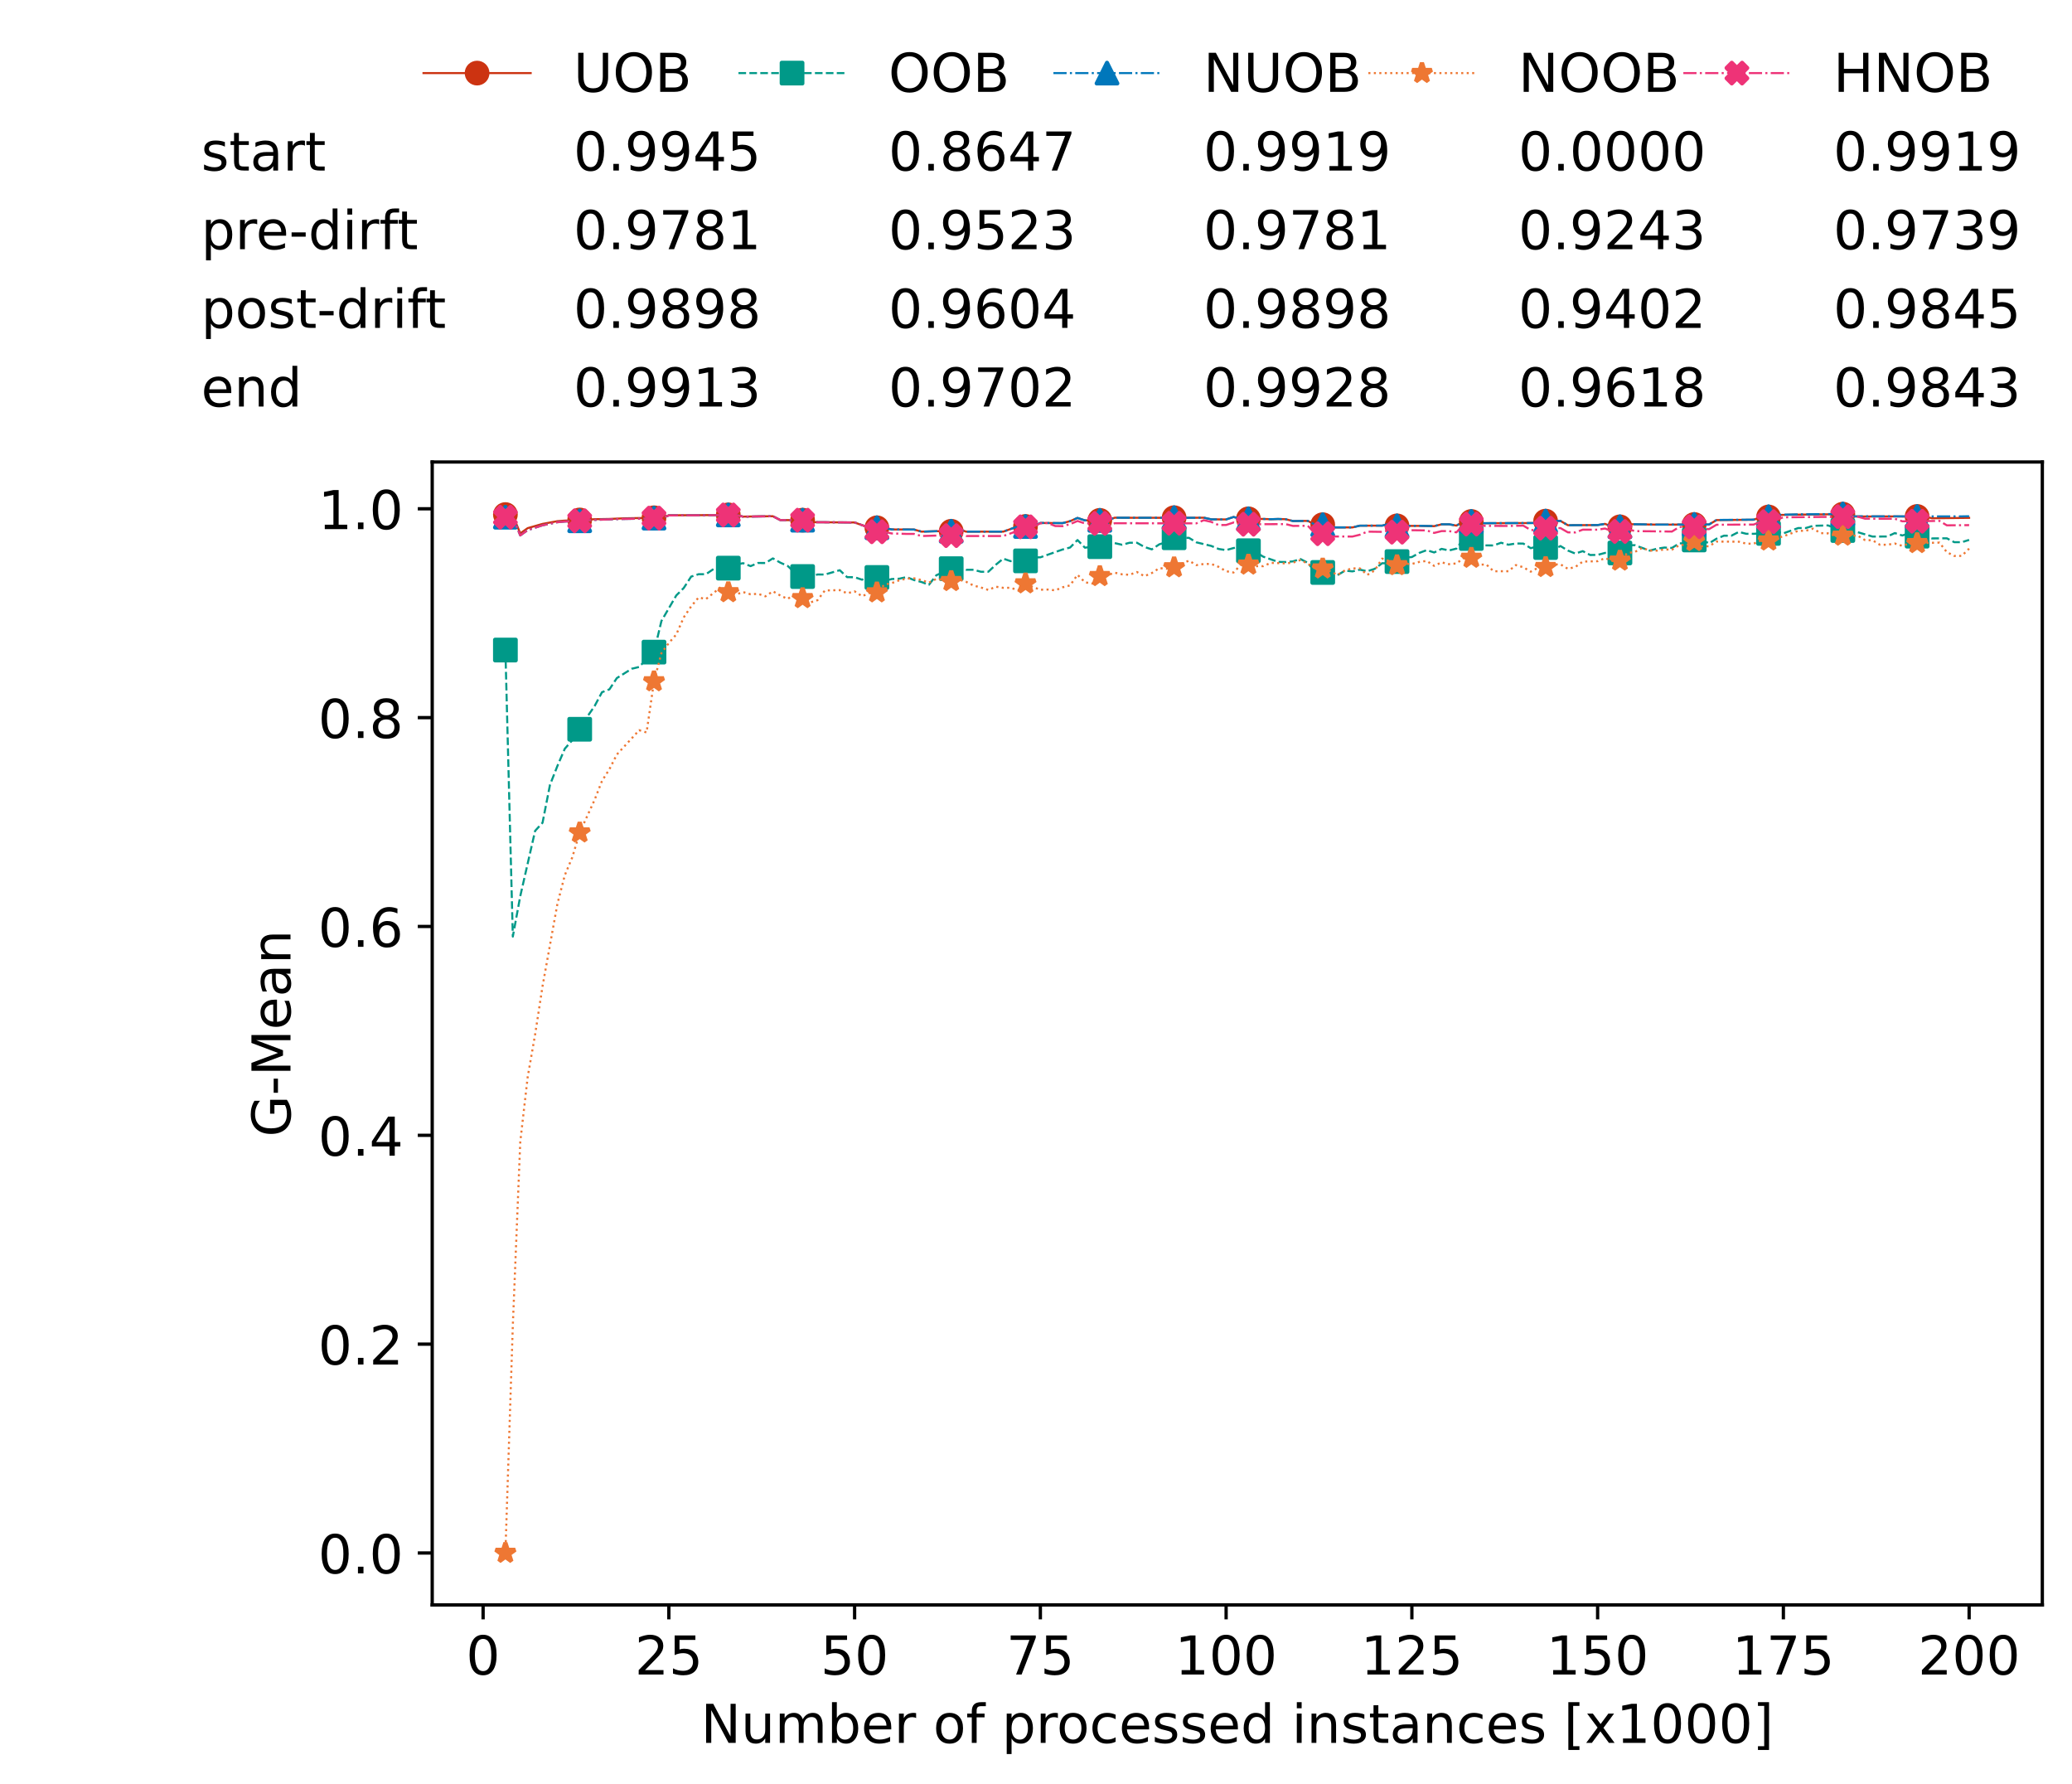 <?xml version="1.0" encoding="utf-8" standalone="no"?>
<!DOCTYPE svg PUBLIC "-//W3C//DTD SVG 1.1//EN"
  "http://www.w3.org/Graphics/SVG/1.1/DTD/svg11.dtd">
<!-- Created with matplotlib (https://matplotlib.org/) -->
<svg height="432.615pt" version="1.1" viewBox="0 0 502.65 432.615" width="502.65pt" xmlns="http://www.w3.org/2000/svg" xmlns:xlink="http://www.w3.org/1999/xlink">
 <defs>
  <style type="text/css">*{stroke-linecap:butt;stroke-linejoin:round;}</style>
 </defs>
 <g id="figure_1">
  <g id="patch_1">
   <path d="M 0 432.615 
L 502.65 432.615 
L 502.65 0 
L 0 0 
z
" style="fill:#ffffff;"/>
  </g>
  <g id="axes_1">
   <g id="patch_2">
    <path d="M 104.85 389.252 
L 495.45 389.252 
L 495.45 112.052 
L 104.85 112.052 
z
" style="fill:#ffffff;"/>
   </g>
   <g id="matplotlib.axis_1">
    <g id="xtick_1">
     <g id="line2d_1">
      <defs>
       <path d="M 0 0 
L 0 3.5 
" id="mf620308f77" style="stroke:#000000;stroke-width:0.8;"/>
      </defs>
      <g>
       <use style="stroke:#000000;stroke-width:0.8;" x="117.197" xlink:href="#mf620308f77" y="389.252"/>
      </g>
     </g>
     <g id="text_1">
      <!-- 0 -->
      <g transform="translate(113.061 406.13)scale(0.13 -0.13)">
       <defs>
        <path d="M 31.781 66.406 
Q 24.172 66.406 20.328 58.906 
Q 16.5 51.422 16.5 36.375 
Q 16.5 21.391 20.328 13.891 
Q 24.172 6.391 31.781 6.391 
Q 39.453 6.391 43.281 13.891 
Q 47.125 21.391 47.125 36.375 
Q 47.125 51.422 43.281 58.906 
Q 39.453 66.406 31.781 66.406 
z
M 31.781 74.219 
Q 44.047 74.219 50.516 64.516 
Q 56.984 54.828 56.984 36.375 
Q 56.984 17.969 50.516 8.266 
Q 44.047 -1.422 31.781 -1.422 
Q 19.531 -1.422 13.062 8.266 
Q 6.594 17.969 6.594 36.375 
Q 6.594 54.828 13.062 64.516 
Q 19.531 74.219 31.781 74.219 
z
" id="DejaVuSans-48"/>
       </defs>
       <use xlink:href="#DejaVuSans-48"/>
      </g>
     </g>
    </g>
    <g id="xtick_2">
     <g id="line2d_2">
      <g>
       <use style="stroke:#000000;stroke-width:0.8;" x="162.259" xlink:href="#mf620308f77" y="389.252"/>
      </g>
     </g>
     <g id="text_2">
      <!-- 25 -->
      <g transform="translate(153.988 406.13)scale(0.13 -0.13)">
       <defs>
        <path d="M 19.188 8.297 
L 53.609 8.297 
L 53.609 0 
L 7.328 0 
L 7.328 8.297 
Q 12.938 14.109 22.625 23.891 
Q 32.328 33.688 34.812 36.531 
Q 39.547 41.844 41.422 45.531 
Q 43.312 49.219 43.312 52.781 
Q 43.312 58.594 39.234 62.25 
Q 35.156 65.922 28.609 65.922 
Q 23.969 65.922 18.812 64.312 
Q 13.672 62.703 7.812 59.422 
L 7.812 69.391 
Q 13.766 71.781 18.938 73 
Q 24.125 74.219 28.422 74.219 
Q 39.75 74.219 46.484 68.547 
Q 53.219 62.891 53.219 53.422 
Q 53.219 48.922 51.531 44.891 
Q 49.859 40.875 45.406 35.406 
Q 44.188 33.984 37.641 27.219 
Q 31.109 20.453 19.188 8.297 
z
" id="DejaVuSans-50"/>
        <path d="M 10.797 72.906 
L 49.516 72.906 
L 49.516 64.594 
L 19.828 64.594 
L 19.828 46.734 
Q 21.969 47.469 24.109 47.828 
Q 26.266 48.188 28.422 48.188 
Q 40.625 48.188 47.75 41.5 
Q 54.891 34.812 54.891 23.391 
Q 54.891 11.625 47.562 5.094 
Q 40.234 -1.422 26.906 -1.422 
Q 22.312 -1.422 17.547 -0.641 
Q 12.797 0.141 7.719 1.703 
L 7.719 11.625 
Q 12.109 9.234 16.797 8.062 
Q 21.484 6.891 26.703 6.891 
Q 35.156 6.891 40.078 11.328 
Q 45.016 15.766 45.016 23.391 
Q 45.016 31 40.078 35.438 
Q 35.156 39.891 26.703 39.891 
Q 22.75 39.891 18.812 39.016 
Q 14.891 38.141 10.797 36.281 
z
" id="DejaVuSans-53"/>
       </defs>
       <use xlink:href="#DejaVuSans-50"/>
       <use x="63.623" xlink:href="#DejaVuSans-53"/>
      </g>
     </g>
    </g>
    <g id="xtick_3">
     <g id="line2d_3">
      <g>
       <use style="stroke:#000000;stroke-width:0.8;" x="207.322" xlink:href="#mf620308f77" y="389.252"/>
      </g>
     </g>
     <g id="text_3">
      <!-- 50 -->
      <g transform="translate(199.05 406.13)scale(0.13 -0.13)">
       <use xlink:href="#DejaVuSans-53"/>
       <use x="63.623" xlink:href="#DejaVuSans-48"/>
      </g>
     </g>
    </g>
    <g id="xtick_4">
     <g id="line2d_4">
      <g>
       <use style="stroke:#000000;stroke-width:0.8;" x="252.384" xlink:href="#mf620308f77" y="389.252"/>
      </g>
     </g>
     <g id="text_4">
      <!-- 75 -->
      <g transform="translate(244.113 406.13)scale(0.13 -0.13)">
       <defs>
        <path d="M 8.203 72.906 
L 55.078 72.906 
L 55.078 68.703 
L 28.609 0 
L 18.312 0 
L 43.219 64.594 
L 8.203 64.594 
z
" id="DejaVuSans-55"/>
       </defs>
       <use xlink:href="#DejaVuSans-55"/>
       <use x="63.623" xlink:href="#DejaVuSans-53"/>
      </g>
     </g>
    </g>
    <g id="xtick_5">
     <g id="line2d_5">
      <g>
       <use style="stroke:#000000;stroke-width:0.8;" x="297.446" xlink:href="#mf620308f77" y="389.252"/>
      </g>
     </g>
     <g id="text_5">
      <!-- 100 -->
      <g transform="translate(285.039 406.13)scale(0.13 -0.13)">
       <defs>
        <path d="M 12.406 8.297 
L 28.516 8.297 
L 28.516 63.922 
L 10.984 60.406 
L 10.984 69.391 
L 28.422 72.906 
L 38.281 72.906 
L 38.281 8.297 
L 54.391 8.297 
L 54.391 0 
L 12.406 0 
z
" id="DejaVuSans-49"/>
       </defs>
       <use xlink:href="#DejaVuSans-49"/>
       <use x="63.623" xlink:href="#DejaVuSans-48"/>
       <use x="127.246" xlink:href="#DejaVuSans-48"/>
      </g>
     </g>
    </g>
    <g id="xtick_6">
     <g id="line2d_6">
      <g>
       <use style="stroke:#000000;stroke-width:0.8;" x="342.509" xlink:href="#mf620308f77" y="389.252"/>
      </g>
     </g>
     <g id="text_6">
      <!-- 125 -->
      <g transform="translate(330.102 406.13)scale(0.13 -0.13)">
       <use xlink:href="#DejaVuSans-49"/>
       <use x="63.623" xlink:href="#DejaVuSans-50"/>
       <use x="127.246" xlink:href="#DejaVuSans-53"/>
      </g>
     </g>
    </g>
    <g id="xtick_7">
     <g id="line2d_7">
      <g>
       <use style="stroke:#000000;stroke-width:0.8;" x="387.571" xlink:href="#mf620308f77" y="389.252"/>
      </g>
     </g>
     <g id="text_7">
      <!-- 150 -->
      <g transform="translate(375.164 406.13)scale(0.13 -0.13)">
       <use xlink:href="#DejaVuSans-49"/>
       <use x="63.623" xlink:href="#DejaVuSans-53"/>
       <use x="127.246" xlink:href="#DejaVuSans-48"/>
      </g>
     </g>
    </g>
    <g id="xtick_8">
     <g id="line2d_8">
      <g>
       <use style="stroke:#000000;stroke-width:0.8;" x="432.633" xlink:href="#mf620308f77" y="389.252"/>
      </g>
     </g>
     <g id="text_8">
      <!-- 175 -->
      <g transform="translate(420.226 406.13)scale(0.13 -0.13)">
       <use xlink:href="#DejaVuSans-49"/>
       <use x="63.623" xlink:href="#DejaVuSans-55"/>
       <use x="127.246" xlink:href="#DejaVuSans-53"/>
      </g>
     </g>
    </g>
    <g id="xtick_9">
     <g id="line2d_9">
      <g>
       <use style="stroke:#000000;stroke-width:0.8;" x="477.695" xlink:href="#mf620308f77" y="389.252"/>
      </g>
     </g>
     <g id="text_9">
      <!-- 200 -->
      <g transform="translate(465.289 406.13)scale(0.13 -0.13)">
       <use xlink:href="#DejaVuSans-50"/>
       <use x="63.623" xlink:href="#DejaVuSans-48"/>
       <use x="127.246" xlink:href="#DejaVuSans-48"/>
      </g>
     </g>
    </g>
    <g id="text_10">
     <!-- Number of processed instances [x1000] -->
     <g transform="translate(170.025 422.711)scale(0.13 -0.13)">
      <defs>
       <path d="M 9.812 72.906 
L 23.094 72.906 
L 55.422 11.922 
L 55.422 72.906 
L 64.984 72.906 
L 64.984 0 
L 51.703 0 
L 19.391 60.984 
L 19.391 0 
L 9.812 0 
z
" id="DejaVuSans-78"/>
       <path d="M 8.5 21.578 
L 8.5 54.688 
L 17.484 54.688 
L 17.484 21.922 
Q 17.484 14.156 20.5 10.266 
Q 23.531 6.391 29.594 6.391 
Q 36.859 6.391 41.078 11.031 
Q 45.312 15.672 45.312 23.688 
L 45.312 54.688 
L 54.297 54.688 
L 54.297 0 
L 45.312 0 
L 45.312 8.406 
Q 42.047 3.422 37.719 1 
Q 33.406 -1.422 27.688 -1.422 
Q 18.266 -1.422 13.375 4.438 
Q 8.5 10.297 8.5 21.578 
z
M 31.109 56 
z
" id="DejaVuSans-117"/>
       <path d="M 52 44.188 
Q 55.375 50.25 60.062 53.125 
Q 64.75 56 71.094 56 
Q 79.641 56 84.281 50.016 
Q 88.922 44.047 88.922 33.016 
L 88.922 0 
L 79.891 0 
L 79.891 32.719 
Q 79.891 40.578 77.094 44.375 
Q 74.312 48.188 68.609 48.188 
Q 61.625 48.188 57.562 43.547 
Q 53.516 38.922 53.516 30.906 
L 53.516 0 
L 44.484 0 
L 44.484 32.719 
Q 44.484 40.625 41.703 44.406 
Q 38.922 48.188 33.109 48.188 
Q 26.219 48.188 22.156 43.531 
Q 18.109 38.875 18.109 30.906 
L 18.109 0 
L 9.078 0 
L 9.078 54.688 
L 18.109 54.688 
L 18.109 46.188 
Q 21.188 51.219 25.484 53.609 
Q 29.781 56 35.688 56 
Q 41.656 56 45.828 52.969 
Q 50 49.953 52 44.188 
z
" id="DejaVuSans-109"/>
       <path d="M 48.688 27.297 
Q 48.688 37.203 44.609 42.844 
Q 40.531 48.484 33.406 48.484 
Q 26.266 48.484 22.188 42.844 
Q 18.109 37.203 18.109 27.297 
Q 18.109 17.391 22.188 11.75 
Q 26.266 6.109 33.406 6.109 
Q 40.531 6.109 44.609 11.75 
Q 48.688 17.391 48.688 27.297 
z
M 18.109 46.391 
Q 20.953 51.266 25.266 53.625 
Q 29.594 56 35.594 56 
Q 45.562 56 51.781 48.094 
Q 58.016 40.188 58.016 27.297 
Q 58.016 14.406 51.781 6.484 
Q 45.562 -1.422 35.594 -1.422 
Q 29.594 -1.422 25.266 0.953 
Q 20.953 3.328 18.109 8.203 
L 18.109 0 
L 9.078 0 
L 9.078 75.984 
L 18.109 75.984 
z
" id="DejaVuSans-98"/>
       <path d="M 56.203 29.594 
L 56.203 25.203 
L 14.891 25.203 
Q 15.484 15.922 20.484 11.062 
Q 25.484 6.203 34.422 6.203 
Q 39.594 6.203 44.453 7.469 
Q 49.312 8.734 54.109 11.281 
L 54.109 2.781 
Q 49.266 0.734 44.188 -0.344 
Q 39.109 -1.422 33.891 -1.422 
Q 20.797 -1.422 13.156 6.188 
Q 5.516 13.812 5.516 26.812 
Q 5.516 40.234 12.766 48.109 
Q 20.016 56 32.328 56 
Q 43.359 56 49.781 48.891 
Q 56.203 41.797 56.203 29.594 
z
M 47.219 32.234 
Q 47.125 39.594 43.094 43.984 
Q 39.062 48.391 32.422 48.391 
Q 24.906 48.391 20.391 44.141 
Q 15.875 39.891 15.188 32.172 
z
" id="DejaVuSans-101"/>
       <path d="M 41.109 46.297 
Q 39.594 47.172 37.812 47.578 
Q 36.031 48 33.891 48 
Q 26.266 48 22.188 43.047 
Q 18.109 38.094 18.109 28.812 
L 18.109 0 
L 9.078 0 
L 9.078 54.688 
L 18.109 54.688 
L 18.109 46.188 
Q 20.953 51.172 25.484 53.578 
Q 30.031 56 36.531 56 
Q 37.453 56 38.578 55.875 
Q 39.703 55.766 41.062 55.516 
z
" id="DejaVuSans-114"/>
       <path id="DejaVuSans-32"/>
       <path d="M 30.609 48.391 
Q 23.391 48.391 19.188 42.75 
Q 14.984 37.109 14.984 27.297 
Q 14.984 17.484 19.156 11.844 
Q 23.344 6.203 30.609 6.203 
Q 37.797 6.203 41.984 11.859 
Q 46.188 17.531 46.188 27.297 
Q 46.188 37.016 41.984 42.703 
Q 37.797 48.391 30.609 48.391 
z
M 30.609 56 
Q 42.328 56 49.016 48.375 
Q 55.719 40.766 55.719 27.297 
Q 55.719 13.875 49.016 6.219 
Q 42.328 -1.422 30.609 -1.422 
Q 18.844 -1.422 12.172 6.219 
Q 5.516 13.875 5.516 27.297 
Q 5.516 40.766 12.172 48.375 
Q 18.844 56 30.609 56 
z
" id="DejaVuSans-111"/>
       <path d="M 37.109 75.984 
L 37.109 68.5 
L 28.516 68.5 
Q 23.688 68.5 21.797 66.547 
Q 19.922 64.594 19.922 59.516 
L 19.922 54.688 
L 34.719 54.688 
L 34.719 47.703 
L 19.922 47.703 
L 19.922 0 
L 10.891 0 
L 10.891 47.703 
L 2.297 47.703 
L 2.297 54.688 
L 10.891 54.688 
L 10.891 58.5 
Q 10.891 67.625 15.141 71.797 
Q 19.391 75.984 28.609 75.984 
z
" id="DejaVuSans-102"/>
       <path d="M 18.109 8.203 
L 18.109 -20.797 
L 9.078 -20.797 
L 9.078 54.688 
L 18.109 54.688 
L 18.109 46.391 
Q 20.953 51.266 25.266 53.625 
Q 29.594 56 35.594 56 
Q 45.562 56 51.781 48.094 
Q 58.016 40.188 58.016 27.297 
Q 58.016 14.406 51.781 6.484 
Q 45.562 -1.422 35.594 -1.422 
Q 29.594 -1.422 25.266 0.953 
Q 20.953 3.328 18.109 8.203 
z
M 48.688 27.297 
Q 48.688 37.203 44.609 42.844 
Q 40.531 48.484 33.406 48.484 
Q 26.266 48.484 22.188 42.844 
Q 18.109 37.203 18.109 27.297 
Q 18.109 17.391 22.188 11.75 
Q 26.266 6.109 33.406 6.109 
Q 40.531 6.109 44.609 11.75 
Q 48.688 17.391 48.688 27.297 
z
" id="DejaVuSans-112"/>
       <path d="M 48.781 52.594 
L 48.781 44.188 
Q 44.969 46.297 41.141 47.344 
Q 37.312 48.391 33.406 48.391 
Q 24.656 48.391 19.812 42.844 
Q 14.984 37.312 14.984 27.297 
Q 14.984 17.281 19.812 11.734 
Q 24.656 6.203 33.406 6.203 
Q 37.312 6.203 41.141 7.25 
Q 44.969 8.297 48.781 10.406 
L 48.781 2.094 
Q 45.016 0.344 40.984 -0.531 
Q 36.969 -1.422 32.422 -1.422 
Q 20.062 -1.422 12.781 6.344 
Q 5.516 14.109 5.516 27.297 
Q 5.516 40.672 12.859 48.328 
Q 20.219 56 33.016 56 
Q 37.156 56 41.109 55.141 
Q 45.062 54.297 48.781 52.594 
z
" id="DejaVuSans-99"/>
       <path d="M 44.281 53.078 
L 44.281 44.578 
Q 40.484 46.531 36.375 47.5 
Q 32.281 48.484 27.875 48.484 
Q 21.188 48.484 17.844 46.438 
Q 14.5 44.391 14.5 40.281 
Q 14.5 37.156 16.891 35.375 
Q 19.281 33.594 26.516 31.984 
L 29.594 31.297 
Q 39.156 29.25 43.188 25.516 
Q 47.219 21.781 47.219 15.094 
Q 47.219 7.469 41.188 3.016 
Q 35.156 -1.422 24.609 -1.422 
Q 20.219 -1.422 15.453 -0.562 
Q 10.688 0.297 5.422 2 
L 5.422 11.281 
Q 10.406 8.688 15.234 7.391 
Q 20.062 6.109 24.812 6.109 
Q 31.156 6.109 34.562 8.281 
Q 37.984 10.453 37.984 14.406 
Q 37.984 18.062 35.516 20.016 
Q 33.062 21.969 24.703 23.781 
L 21.578 24.516 
Q 13.234 26.266 9.516 29.906 
Q 5.812 33.547 5.812 39.891 
Q 5.812 47.609 11.281 51.797 
Q 16.75 56 26.812 56 
Q 31.781 56 36.172 55.266 
Q 40.578 54.547 44.281 53.078 
z
" id="DejaVuSans-115"/>
       <path d="M 45.406 46.391 
L 45.406 75.984 
L 54.391 75.984 
L 54.391 0 
L 45.406 0 
L 45.406 8.203 
Q 42.578 3.328 38.25 0.953 
Q 33.938 -1.422 27.875 -1.422 
Q 17.969 -1.422 11.734 6.484 
Q 5.516 14.406 5.516 27.297 
Q 5.516 40.188 11.734 48.094 
Q 17.969 56 27.875 56 
Q 33.938 56 38.25 53.625 
Q 42.578 51.266 45.406 46.391 
z
M 14.797 27.297 
Q 14.797 17.391 18.875 11.75 
Q 22.953 6.109 30.078 6.109 
Q 37.203 6.109 41.297 11.75 
Q 45.406 17.391 45.406 27.297 
Q 45.406 37.203 41.297 42.844 
Q 37.203 48.484 30.078 48.484 
Q 22.953 48.484 18.875 42.844 
Q 14.797 37.203 14.797 27.297 
z
" id="DejaVuSans-100"/>
       <path d="M 9.422 54.688 
L 18.406 54.688 
L 18.406 0 
L 9.422 0 
z
M 9.422 75.984 
L 18.406 75.984 
L 18.406 64.594 
L 9.422 64.594 
z
" id="DejaVuSans-105"/>
       <path d="M 54.891 33.016 
L 54.891 0 
L 45.906 0 
L 45.906 32.719 
Q 45.906 40.484 42.875 44.328 
Q 39.844 48.188 33.797 48.188 
Q 26.516 48.188 22.312 43.547 
Q 18.109 38.922 18.109 30.906 
L 18.109 0 
L 9.078 0 
L 9.078 54.688 
L 18.109 54.688 
L 18.109 46.188 
Q 21.344 51.125 25.703 53.562 
Q 30.078 56 35.797 56 
Q 45.219 56 50.047 50.172 
Q 54.891 44.344 54.891 33.016 
z
" id="DejaVuSans-110"/>
       <path d="M 18.312 70.219 
L 18.312 54.688 
L 36.812 54.688 
L 36.812 47.703 
L 18.312 47.703 
L 18.312 18.016 
Q 18.312 11.328 20.141 9.422 
Q 21.969 7.516 27.594 7.516 
L 36.812 7.516 
L 36.812 0 
L 27.594 0 
Q 17.188 0 13.234 3.875 
Q 9.281 7.766 9.281 18.016 
L 9.281 47.703 
L 2.688 47.703 
L 2.688 54.688 
L 9.281 54.688 
L 9.281 70.219 
z
" id="DejaVuSans-116"/>
       <path d="M 34.281 27.484 
Q 23.391 27.484 19.188 25 
Q 14.984 22.516 14.984 16.5 
Q 14.984 11.719 18.141 8.906 
Q 21.297 6.109 26.703 6.109 
Q 34.188 6.109 38.703 11.406 
Q 43.219 16.703 43.219 25.484 
L 43.219 27.484 
z
M 52.203 31.203 
L 52.203 0 
L 43.219 0 
L 43.219 8.297 
Q 40.141 3.328 35.547 0.953 
Q 30.953 -1.422 24.312 -1.422 
Q 15.922 -1.422 10.953 3.297 
Q 6 8.016 6 15.922 
Q 6 25.141 12.172 29.828 
Q 18.359 34.516 30.609 34.516 
L 43.219 34.516 
L 43.219 35.406 
Q 43.219 41.609 39.141 45 
Q 35.062 48.391 27.688 48.391 
Q 23 48.391 18.547 47.266 
Q 14.109 46.141 10.016 43.891 
L 10.016 52.203 
Q 14.938 54.109 19.578 55.047 
Q 24.219 56 28.609 56 
Q 40.484 56 46.344 49.844 
Q 52.203 43.703 52.203 31.203 
z
" id="DejaVuSans-97"/>
       <path d="M 8.594 75.984 
L 29.297 75.984 
L 29.297 69 
L 17.578 69 
L 17.578 -6.203 
L 29.297 -6.203 
L 29.297 -13.188 
L 8.594 -13.188 
z
" id="DejaVuSans-91"/>
       <path d="M 54.891 54.688 
L 35.109 28.078 
L 55.906 0 
L 45.312 0 
L 29.391 21.484 
L 13.484 0 
L 2.875 0 
L 24.125 28.609 
L 4.688 54.688 
L 15.281 54.688 
L 29.781 35.203 
L 44.281 54.688 
z
" id="DejaVuSans-120"/>
       <path d="M 30.422 75.984 
L 30.422 -13.188 
L 9.719 -13.188 
L 9.719 -6.203 
L 21.391 -6.203 
L 21.391 69 
L 9.719 69 
L 9.719 75.984 
z
" id="DejaVuSans-93"/>
      </defs>
      <use xlink:href="#DejaVuSans-78"/>
      <use x="74.805" xlink:href="#DejaVuSans-117"/>
      <use x="138.184" xlink:href="#DejaVuSans-109"/>
      <use x="235.596" xlink:href="#DejaVuSans-98"/>
      <use x="299.072" xlink:href="#DejaVuSans-101"/>
      <use x="360.596" xlink:href="#DejaVuSans-114"/>
      <use x="401.709" xlink:href="#DejaVuSans-32"/>
      <use x="433.496" xlink:href="#DejaVuSans-111"/>
      <use x="494.678" xlink:href="#DejaVuSans-102"/>
      <use x="529.883" xlink:href="#DejaVuSans-32"/>
      <use x="561.67" xlink:href="#DejaVuSans-112"/>
      <use x="625.146" xlink:href="#DejaVuSans-114"/>
      <use x="664.01" xlink:href="#DejaVuSans-111"/>
      <use x="725.191" xlink:href="#DejaVuSans-99"/>
      <use x="780.172" xlink:href="#DejaVuSans-101"/>
      <use x="841.695" xlink:href="#DejaVuSans-115"/>
      <use x="893.795" xlink:href="#DejaVuSans-115"/>
      <use x="945.895" xlink:href="#DejaVuSans-101"/>
      <use x="1007.418" xlink:href="#DejaVuSans-100"/>
      <use x="1070.895" xlink:href="#DejaVuSans-32"/>
      <use x="1102.682" xlink:href="#DejaVuSans-105"/>
      <use x="1130.465" xlink:href="#DejaVuSans-110"/>
      <use x="1193.844" xlink:href="#DejaVuSans-115"/>
      <use x="1245.943" xlink:href="#DejaVuSans-116"/>
      <use x="1285.152" xlink:href="#DejaVuSans-97"/>
      <use x="1346.432" xlink:href="#DejaVuSans-110"/>
      <use x="1409.811" xlink:href="#DejaVuSans-99"/>
      <use x="1464.791" xlink:href="#DejaVuSans-101"/>
      <use x="1526.314" xlink:href="#DejaVuSans-115"/>
      <use x="1578.414" xlink:href="#DejaVuSans-32"/>
      <use x="1610.201" xlink:href="#DejaVuSans-91"/>
      <use x="1649.215" xlink:href="#DejaVuSans-120"/>
      <use x="1708.395" xlink:href="#DejaVuSans-49"/>
      <use x="1772.018" xlink:href="#DejaVuSans-48"/>
      <use x="1835.641" xlink:href="#DejaVuSans-48"/>
      <use x="1899.264" xlink:href="#DejaVuSans-48"/>
      <use x="1962.887" xlink:href="#DejaVuSans-93"/>
     </g>
    </g>
   </g>
   <g id="matplotlib.axis_2">
    <g id="ytick_1">
     <g id="line2d_10">
      <defs>
       <path d="M 0 0 
L -3.5 0 
" id="mb79792a0d6" style="stroke:#000000;stroke-width:0.8;"/>
      </defs>
      <g>
       <use style="stroke:#000000;stroke-width:0.8;" x="104.85" xlink:href="#mb79792a0d6" y="376.652"/>
      </g>
     </g>
     <g id="text_11">
      <!-- 0.0 -->
      <g transform="translate(77.176 381.591)scale(0.13 -0.13)">
       <defs>
        <path d="M 10.688 12.406 
L 21 12.406 
L 21 0 
L 10.688 0 
z
" id="DejaVuSans-46"/>
       </defs>
       <use xlink:href="#DejaVuSans-48"/>
       <use x="63.623" xlink:href="#DejaVuSans-46"/>
       <use x="95.41" xlink:href="#DejaVuSans-48"/>
      </g>
     </g>
    </g>
    <g id="ytick_2">
     <g id="line2d_11">
      <g>
       <use style="stroke:#000000;stroke-width:0.8;" x="104.85" xlink:href="#mb79792a0d6" y="326.001"/>
      </g>
     </g>
     <g id="text_12">
      <!-- 0.2 -->
      <g transform="translate(77.176 330.94)scale(0.13 -0.13)">
       <use xlink:href="#DejaVuSans-48"/>
       <use x="63.623" xlink:href="#DejaVuSans-46"/>
       <use x="95.41" xlink:href="#DejaVuSans-50"/>
      </g>
     </g>
    </g>
    <g id="ytick_3">
     <g id="line2d_12">
      <g>
       <use style="stroke:#000000;stroke-width:0.8;" x="104.85" xlink:href="#mb79792a0d6" y="275.349"/>
      </g>
     </g>
     <g id="text_13">
      <!-- 0.4 -->
      <g transform="translate(77.176 280.288)scale(0.13 -0.13)">
       <defs>
        <path d="M 37.797 64.312 
L 12.891 25.391 
L 37.797 25.391 
z
M 35.203 72.906 
L 47.609 72.906 
L 47.609 25.391 
L 58.016 25.391 
L 58.016 17.188 
L 47.609 17.188 
L 47.609 0 
L 37.797 0 
L 37.797 17.188 
L 4.891 17.188 
L 4.891 26.703 
z
" id="DejaVuSans-52"/>
       </defs>
       <use xlink:href="#DejaVuSans-48"/>
       <use x="63.623" xlink:href="#DejaVuSans-46"/>
       <use x="95.41" xlink:href="#DejaVuSans-52"/>
      </g>
     </g>
    </g>
    <g id="ytick_4">
     <g id="line2d_13">
      <g>
       <use style="stroke:#000000;stroke-width:0.8;" x="104.85" xlink:href="#mb79792a0d6" y="224.698"/>
      </g>
     </g>
     <g id="text_14">
      <!-- 0.6 -->
      <g transform="translate(77.176 229.637)scale(0.13 -0.13)">
       <defs>
        <path d="M 33.016 40.375 
Q 26.375 40.375 22.484 35.828 
Q 18.609 31.297 18.609 23.391 
Q 18.609 15.531 22.484 10.953 
Q 26.375 6.391 33.016 6.391 
Q 39.656 6.391 43.531 10.953 
Q 47.406 15.531 47.406 23.391 
Q 47.406 31.297 43.531 35.828 
Q 39.656 40.375 33.016 40.375 
z
M 52.594 71.297 
L 52.594 62.312 
Q 48.875 64.062 45.094 64.984 
Q 41.312 65.922 37.594 65.922 
Q 27.828 65.922 22.672 59.328 
Q 17.531 52.734 16.797 39.406 
Q 19.672 43.656 24.016 45.922 
Q 28.375 48.188 33.594 48.188 
Q 44.578 48.188 50.953 41.516 
Q 57.328 34.859 57.328 23.391 
Q 57.328 12.156 50.688 5.359 
Q 44.047 -1.422 33.016 -1.422 
Q 20.359 -1.422 13.672 8.266 
Q 6.984 17.969 6.984 36.375 
Q 6.984 53.656 15.188 63.938 
Q 23.391 74.219 37.203 74.219 
Q 40.922 74.219 44.703 73.484 
Q 48.484 72.75 52.594 71.297 
z
" id="DejaVuSans-54"/>
       </defs>
       <use xlink:href="#DejaVuSans-48"/>
       <use x="63.623" xlink:href="#DejaVuSans-46"/>
       <use x="95.41" xlink:href="#DejaVuSans-54"/>
      </g>
     </g>
    </g>
    <g id="ytick_5">
     <g id="line2d_14">
      <g>
       <use style="stroke:#000000;stroke-width:0.8;" x="104.85" xlink:href="#mb79792a0d6" y="174.047"/>
      </g>
     </g>
     <g id="text_15">
      <!-- 0.8 -->
      <g transform="translate(77.176 178.986)scale(0.13 -0.13)">
       <defs>
        <path d="M 31.781 34.625 
Q 24.75 34.625 20.719 30.859 
Q 16.703 27.094 16.703 20.516 
Q 16.703 13.922 20.719 10.156 
Q 24.75 6.391 31.781 6.391 
Q 38.812 6.391 42.859 10.172 
Q 46.922 13.969 46.922 20.516 
Q 46.922 27.094 42.891 30.859 
Q 38.875 34.625 31.781 34.625 
z
M 21.922 38.812 
Q 15.578 40.375 12.031 44.719 
Q 8.5 49.078 8.5 55.328 
Q 8.5 64.062 14.719 69.141 
Q 20.953 74.219 31.781 74.219 
Q 42.672 74.219 48.875 69.141 
Q 55.078 64.062 55.078 55.328 
Q 55.078 49.078 51.531 44.719 
Q 48 40.375 41.703 38.812 
Q 48.828 37.156 52.797 32.312 
Q 56.781 27.484 56.781 20.516 
Q 56.781 9.906 50.312 4.234 
Q 43.844 -1.422 31.781 -1.422 
Q 19.734 -1.422 13.25 4.234 
Q 6.781 9.906 6.781 20.516 
Q 6.781 27.484 10.781 32.312 
Q 14.797 37.156 21.922 38.812 
z
M 18.312 54.391 
Q 18.312 48.734 21.844 45.562 
Q 25.391 42.391 31.781 42.391 
Q 38.141 42.391 41.719 45.562 
Q 45.312 48.734 45.312 54.391 
Q 45.312 60.062 41.719 63.234 
Q 38.141 66.406 31.781 66.406 
Q 25.391 66.406 21.844 63.234 
Q 18.312 60.062 18.312 54.391 
z
" id="DejaVuSans-56"/>
       </defs>
       <use xlink:href="#DejaVuSans-48"/>
       <use x="63.623" xlink:href="#DejaVuSans-46"/>
       <use x="95.41" xlink:href="#DejaVuSans-56"/>
      </g>
     </g>
    </g>
    <g id="ytick_6">
     <g id="line2d_15">
      <g>
       <use style="stroke:#000000;stroke-width:0.8;" x="104.85" xlink:href="#mb79792a0d6" y="123.396"/>
      </g>
     </g>
     <g id="text_16">
      <!-- 1.0 -->
      <g transform="translate(77.176 128.335)scale(0.13 -0.13)">
       <use xlink:href="#DejaVuSans-49"/>
       <use x="63.623" xlink:href="#DejaVuSans-46"/>
       <use x="95.41" xlink:href="#DejaVuSans-48"/>
      </g>
     </g>
    </g>
    <g id="text_17">
     <!-- G-Mean -->
     <g transform="translate(70.472 275.744)rotate(-90)scale(0.13 -0.13)">
      <defs>
       <path d="M 59.516 10.406 
L 59.516 29.984 
L 43.406 29.984 
L 43.406 38.094 
L 69.281 38.094 
L 69.281 6.781 
Q 63.578 2.734 56.688 0.656 
Q 49.812 -1.422 42 -1.422 
Q 24.906 -1.422 15.25 8.562 
Q 5.609 18.562 5.609 36.375 
Q 5.609 54.25 15.25 64.234 
Q 24.906 74.219 42 74.219 
Q 49.125 74.219 55.547 72.453 
Q 61.969 70.703 67.391 67.281 
L 67.391 56.781 
Q 61.922 61.422 55.766 63.766 
Q 49.609 66.109 42.828 66.109 
Q 29.438 66.109 22.719 58.641 
Q 16.016 51.172 16.016 36.375 
Q 16.016 21.625 22.719 14.156 
Q 29.438 6.688 42.828 6.688 
Q 48.047 6.688 52.141 7.594 
Q 56.25 8.5 59.516 10.406 
z
" id="DejaVuSans-71"/>
       <path d="M 4.891 31.391 
L 31.203 31.391 
L 31.203 23.391 
L 4.891 23.391 
z
" id="DejaVuSans-45"/>
       <path d="M 9.812 72.906 
L 24.516 72.906 
L 43.109 23.297 
L 61.812 72.906 
L 76.516 72.906 
L 76.516 0 
L 66.891 0 
L 66.891 64.016 
L 48.094 14.016 
L 38.188 14.016 
L 19.391 64.016 
L 19.391 0 
L 9.812 0 
z
" id="DejaVuSans-77"/>
      </defs>
      <use xlink:href="#DejaVuSans-71"/>
      <use x="77.49" xlink:href="#DejaVuSans-45"/>
      <use x="113.574" xlink:href="#DejaVuSans-77"/>
      <use x="199.854" xlink:href="#DejaVuSans-101"/>
      <use x="261.377" xlink:href="#DejaVuSans-97"/>
      <use x="322.656" xlink:href="#DejaVuSans-110"/>
     </g>
    </g>
   </g>
   <g id="line2d_16"/>
   <g id="line2d_17"/>
   <g id="line2d_18"/>
   <g id="line2d_19"/>
   <g id="line2d_20"/>
   <g id="line2d_21">
    <path clip-path="url(#p46c24d402e)" d="M 122.605 124.798 
L 124.407 124.995 
L 126.21 129.362 
L 128.012 128.094 
L 131.617 127.063 
L 135.222 126.402 
L 137.024 126.268 
L 138.827 126.251 
L 144.234 125.928 
L 147.839 125.863 
L 151.444 125.708 
L 158.654 125.579 
L 160.457 125.631 
L 162.259 124.973 
L 167.667 124.96 
L 178.482 124.881 
L 180.284 125.3 
L 183.889 125.236 
L 187.494 125.205 
L 189.297 126.139 
L 194.704 126.159 
L 196.507 126.644 
L 205.519 126.702 
L 207.322 126.722 
L 210.927 128.01 
L 214.532 128.023 
L 216.334 128.409 
L 221.742 128.429 
L 223.544 128.945 
L 227.149 128.836 
L 230.754 128.848 
L 232.557 128.299 
L 234.359 128.945 
L 243.372 128.944 
L 246.976 127.663 
L 250.581 127.664 
L 252.384 126.839 
L 257.791 126.876 
L 259.594 126.399 
L 261.396 125.618 
L 263.199 126.215 
L 268.606 126.197 
L 270.409 125.564 
L 286.631 125.59 
L 292.039 125.558 
L 293.841 125.958 
L 297.446 125.984 
L 299.249 125.386 
L 301.051 125.857 
L 306.459 125.864 
L 308.261 125.928 
L 310.064 125.87 
L 311.866 125.928 
L 313.669 126.367 
L 317.274 126.335 
L 319.076 127.271 
L 320.879 127.258 
L 322.681 127.916 
L 328.089 127.916 
L 329.891 127.49 
L 335.299 127.492 
L 337.101 127.034 
L 338.904 127.541 
L 344.311 127.541 
L 347.916 127.612 
L 349.719 127.173 
L 351.521 127.167 
L 353.324 127.474 
L 355.126 126.479 
L 356.928 126.473 
L 358.731 126.905 
L 373.151 126.847 
L 374.953 126.391 
L 378.558 126.346 
L 380.361 127.386 
L 387.571 127.347 
L 389.373 127.059 
L 391.176 127.773 
L 392.978 127.773 
L 394.781 127.123 
L 401.991 127.239 
L 412.806 127.22 
L 414.608 127.213 
L 416.411 126.14 
L 425.423 126.062 
L 427.226 125.361 
L 429.028 125.38 
L 430.831 124.915 
L 436.238 124.812 
L 447.053 124.703 
L 448.856 125.271 
L 459.671 125.253 
L 463.276 125.291 
L 466.881 125.233 
L 468.683 125.696 
L 477.695 125.593 
L 477.695 125.593 
" style="fill:none;stroke:#cc3311;stroke-linecap:square;stroke-width:0.5;"/>
    <defs>
     <path d="M 0 2.5 
C 0.663 2.5 1.299 2.237 1.768 1.768 
C 2.237 1.299 2.5 0.663 2.5 0 
C 2.5 -0.663 2.237 -1.299 1.768 -1.768 
C 1.299 -2.237 0.663 -2.5 0 -2.5 
C -0.663 -2.5 -1.299 -2.237 -1.768 -1.768 
C -2.237 -1.299 -2.5 -0.663 -2.5 0 
C -2.5 0.663 -2.237 1.299 -1.768 1.768 
C -1.299 2.237 -0.663 2.5 0 2.5 
z
" id="m74599fe4b8" style="stroke:#cc3311;"/>
    </defs>
    <g clip-path="url(#p46c24d402e)">
     <use style="fill:#cc3311;stroke:#cc3311;" x="122.605" xlink:href="#m74599fe4b8" y="124.798"/>
     <use style="fill:#cc3311;stroke:#cc3311;" x="140.629" xlink:href="#m74599fe4b8" y="126.108"/>
     <use style="fill:#cc3311;stroke:#cc3311;" x="158.654" xlink:href="#m74599fe4b8" y="125.579"/>
     <use style="fill:#cc3311;stroke:#cc3311;" x="176.679" xlink:href="#m74599fe4b8" y="124.875"/>
     <use style="fill:#cc3311;stroke:#cc3311;" x="194.704" xlink:href="#m74599fe4b8" y="126.159"/>
     <use style="fill:#cc3311;stroke:#cc3311;" x="212.729" xlink:href="#m74599fe4b8" y="128.003"/>
     <use style="fill:#cc3311;stroke:#cc3311;" x="230.754" xlink:href="#m74599fe4b8" y="128.848"/>
     <use style="fill:#cc3311;stroke:#cc3311;" x="248.779" xlink:href="#m74599fe4b8" y="127.689"/>
     <use style="fill:#cc3311;stroke:#cc3311;" x="266.804" xlink:href="#m74599fe4b8" y="126.203"/>
     <use style="fill:#cc3311;stroke:#cc3311;" x="284.829" xlink:href="#m74599fe4b8" y="125.558"/>
     <use style="fill:#cc3311;stroke:#cc3311;" x="302.854" xlink:href="#m74599fe4b8" y="125.831"/>
     <use style="fill:#cc3311;stroke:#cc3311;" x="320.879" xlink:href="#m74599fe4b8" y="127.258"/>
     <use style="fill:#cc3311;stroke:#cc3311;" x="338.904" xlink:href="#m74599fe4b8" y="127.541"/>
     <use style="fill:#cc3311;stroke:#cc3311;" x="356.928" xlink:href="#m74599fe4b8" y="126.473"/>
     <use style="fill:#cc3311;stroke:#cc3311;" x="374.953" xlink:href="#m74599fe4b8" y="126.391"/>
     <use style="fill:#cc3311;stroke:#cc3311;" x="392.978" xlink:href="#m74599fe4b8" y="127.773"/>
     <use style="fill:#cc3311;stroke:#cc3311;" x="411.003" xlink:href="#m74599fe4b8" y="127.207"/>
     <use style="fill:#cc3311;stroke:#cc3311;" x="429.028" xlink:href="#m74599fe4b8" y="125.38"/>
     <use style="fill:#cc3311;stroke:#cc3311;" x="447.053" xlink:href="#m74599fe4b8" y="124.703"/>
     <use style="fill:#cc3311;stroke:#cc3311;" x="465.078" xlink:href="#m74599fe4b8" y="125.259"/>
    </g>
   </g>
   <g id="line2d_22"/>
   <g id="line2d_23"/>
   <g id="line2d_24"/>
   <g id="line2d_25"/>
   <g id="line2d_26">
    <path clip-path="url(#p46c24d402e)" d="M 122.605 157.656 
L 124.407 227.151 
L 126.21 217.352 
L 129.815 201.508 
L 131.617 199.541 
L 133.419 190.364 
L 135.222 185.774 
L 137.024 181.581 
L 138.827 179.523 
L 140.629 176.872 
L 142.432 173.873 
L 144.234 171.266 
L 146.037 167.884 
L 147.839 167.194 
L 149.642 164.457 
L 153.247 162.197 
L 155.049 161.758 
L 156.852 159.853 
L 158.654 158.159 
L 160.457 150.617 
L 164.062 144.412 
L 165.864 142.618 
L 167.667 139.847 
L 169.469 139.265 
L 171.272 139.254 
L 173.074 138.028 
L 174.877 138.482 
L 176.679 137.795 
L 178.482 136.921 
L 180.284 136.594 
L 182.087 137.305 
L 183.889 136.542 
L 185.692 136.549 
L 187.494 135.428 
L 189.297 136.459 
L 191.099 137.27 
L 192.902 138.965 
L 194.704 139.826 
L 196.507 139.92 
L 198.309 139.331 
L 200.112 139.344 
L 203.717 138.292 
L 205.519 139.987 
L 207.322 139.993 
L 209.124 140.6 
L 210.927 139.767 
L 212.729 140.062 
L 214.532 140.91 
L 216.334 140.432 
L 218.137 140.358 
L 219.939 139.964 
L 221.742 140.682 
L 223.544 141.155 
L 225.347 141.83 
L 227.149 139.515 
L 230.754 137.921 
L 232.557 137.53 
L 234.359 138.185 
L 236.162 138.192 
L 237.964 138.669 
L 239.767 138.662 
L 241.569 136.974 
L 243.372 135.487 
L 245.174 136.099 
L 246.976 135.941 
L 248.779 136.032 
L 250.581 135.191 
L 252.384 135.172 
L 257.791 133.266 
L 259.594 132.793 
L 261.396 130.978 
L 263.199 132.834 
L 265.001 132.601 
L 266.804 132.582 
L 268.606 132.36 
L 270.409 131.717 
L 272.211 132.127 
L 274.014 131.637 
L 275.816 131.637 
L 277.619 132.656 
L 279.421 133.239 
L 281.224 132.025 
L 283.026 131.457 
L 284.829 130.427 
L 288.434 130.446 
L 290.236 131.536 
L 293.841 132.405 
L 295.644 133.147 
L 297.446 133.421 
L 299.249 132.917 
L 301.051 132.641 
L 302.854 133.574 
L 304.656 133.93 
L 306.459 135.019 
L 310.064 136.283 
L 311.866 136.309 
L 313.669 136.151 
L 315.471 135.581 
L 317.274 136.508 
L 319.076 138.839 
L 320.879 138.839 
L 322.681 139.494 
L 324.484 139.487 
L 326.286 138.398 
L 328.089 138.581 
L 329.891 138.166 
L 331.694 138.544 
L 333.496 137.963 
L 335.299 136.599 
L 337.101 136.635 
L 338.904 136.205 
L 340.706 135.26 
L 342.509 135.103 
L 344.311 134.096 
L 346.114 133.428 
L 347.916 133.992 
L 349.719 133.118 
L 351.521 133.507 
L 353.324 133.052 
L 355.126 130.603 
L 356.928 130.603 
L 358.731 132.269 
L 362.336 132.288 
L 364.138 131.638 
L 365.941 132.111 
L 367.743 131.814 
L 369.546 131.838 
L 371.348 132.952 
L 373.151 132.468 
L 374.953 132.795 
L 376.756 133.377 
L 378.558 132.433 
L 380.361 133.528 
L 382.163 134.258 
L 383.966 133.669 
L 385.768 134.608 
L 387.571 134.577 
L 389.373 134.099 
L 392.978 134.111 
L 394.781 132.244 
L 396.583 132.225 
L 400.188 133.542 
L 401.991 133.069 
L 403.793 132.802 
L 405.596 132.895 
L 407.398 131.78 
L 409.201 131.786 
L 411.003 130.957 
L 412.806 130.957 
L 414.608 131.774 
L 416.411 130.653 
L 418.213 129.924 
L 420.016 129.93 
L 421.818 129.004 
L 423.621 129.461 
L 425.423 129.468 
L 427.226 129.357 
L 429.028 129.364 
L 430.831 128.903 
L 432.633 129.357 
L 436.238 128.066 
L 438.041 128.072 
L 439.843 127.528 
L 443.448 127.435 
L 448.856 129.298 
L 450.658 129.07 
L 454.263 130.136 
L 457.868 130.117 
L 459.671 129.288 
L 461.473 129.877 
L 463.276 129.314 
L 465.078 130.037 
L 466.881 130.031 
L 468.683 130.585 
L 472.288 130.559 
L 474.09 131.498 
L 475.893 131.504 
L 477.695 130.947 
L 477.695 130.947 
" style="fill:none;stroke:#009988;stroke-dasharray:1.85,0.8;stroke-dashoffset:0;stroke-width:0.5;"/>
    <defs>
     <path d="M -2.5 2.5 
L 2.5 2.5 
L 2.5 -2.5 
L -2.5 -2.5 
z
" id="mc139df1f1f" style="stroke:#009988;stroke-linejoin:miter;"/>
    </defs>
    <g clip-path="url(#p46c24d402e)">
     <use style="fill:#009988;stroke:#009988;stroke-linejoin:miter;" x="122.605" xlink:href="#mc139df1f1f" y="157.656"/>
     <use style="fill:#009988;stroke:#009988;stroke-linejoin:miter;" x="140.629" xlink:href="#mc139df1f1f" y="176.872"/>
     <use style="fill:#009988;stroke:#009988;stroke-linejoin:miter;" x="158.654" xlink:href="#mc139df1f1f" y="158.159"/>
     <use style="fill:#009988;stroke:#009988;stroke-linejoin:miter;" x="176.679" xlink:href="#mc139df1f1f" y="137.795"/>
     <use style="fill:#009988;stroke:#009988;stroke-linejoin:miter;" x="194.704" xlink:href="#mc139df1f1f" y="139.826"/>
     <use style="fill:#009988;stroke:#009988;stroke-linejoin:miter;" x="212.729" xlink:href="#mc139df1f1f" y="140.062"/>
     <use style="fill:#009988;stroke:#009988;stroke-linejoin:miter;" x="230.754" xlink:href="#mc139df1f1f" y="137.921"/>
     <use style="fill:#009988;stroke:#009988;stroke-linejoin:miter;" x="248.779" xlink:href="#mc139df1f1f" y="136.032"/>
     <use style="fill:#009988;stroke:#009988;stroke-linejoin:miter;" x="266.804" xlink:href="#mc139df1f1f" y="132.582"/>
     <use style="fill:#009988;stroke:#009988;stroke-linejoin:miter;" x="284.829" xlink:href="#mc139df1f1f" y="130.427"/>
     <use style="fill:#009988;stroke:#009988;stroke-linejoin:miter;" x="302.854" xlink:href="#mc139df1f1f" y="133.574"/>
     <use style="fill:#009988;stroke:#009988;stroke-linejoin:miter;" x="320.879" xlink:href="#mc139df1f1f" y="138.839"/>
     <use style="fill:#009988;stroke:#009988;stroke-linejoin:miter;" x="338.904" xlink:href="#mc139df1f1f" y="136.205"/>
     <use style="fill:#009988;stroke:#009988;stroke-linejoin:miter;" x="356.928" xlink:href="#mc139df1f1f" y="130.603"/>
     <use style="fill:#009988;stroke:#009988;stroke-linejoin:miter;" x="374.953" xlink:href="#mc139df1f1f" y="132.795"/>
     <use style="fill:#009988;stroke:#009988;stroke-linejoin:miter;" x="392.978" xlink:href="#mc139df1f1f" y="134.111"/>
     <use style="fill:#009988;stroke:#009988;stroke-linejoin:miter;" x="411.003" xlink:href="#mc139df1f1f" y="130.957"/>
     <use style="fill:#009988;stroke:#009988;stroke-linejoin:miter;" x="429.028" xlink:href="#mc139df1f1f" y="129.364"/>
     <use style="fill:#009988;stroke:#009988;stroke-linejoin:miter;" x="447.053" xlink:href="#mc139df1f1f" y="128.673"/>
     <use style="fill:#009988;stroke:#009988;stroke-linejoin:miter;" x="465.078" xlink:href="#mc139df1f1f" y="130.037"/>
    </g>
   </g>
   <g id="line2d_27"/>
   <g id="line2d_28"/>
   <g id="line2d_29"/>
   <g id="line2d_30"/>
   <g id="line2d_31">
    <path clip-path="url(#p46c24d402e)" d="M 122.605 125.438 
L 124.407 125.509 
L 126.21 129.868 
L 128.012 128.569 
L 131.617 127.401 
L 135.222 126.656 
L 137.024 126.493 
L 140.629 126.304 
L 144.234 126.094 
L 149.642 125.9 
L 160.457 125.693 
L 162.259 125.011 
L 171.272 124.966 
L 178.482 124.894 
L 180.284 125.313 
L 187.494 125.205 
L 189.297 126.133 
L 194.704 126.16 
L 196.507 126.645 
L 205.519 126.697 
L 207.322 126.716 
L 210.927 128.004 
L 214.532 128.023 
L 216.334 128.41 
L 221.742 128.43 
L 223.544 128.945 
L 227.149 128.837 
L 230.754 128.848 
L 232.557 128.299 
L 234.359 128.945 
L 243.372 128.944 
L 246.976 127.663 
L 250.581 127.658 
L 252.384 126.833 
L 257.791 126.87 
L 259.594 126.393 
L 261.396 125.618 
L 263.199 126.215 
L 268.606 126.197 
L 270.409 125.564 
L 286.631 125.59 
L 292.039 125.558 
L 293.841 125.958 
L 297.446 125.984 
L 299.249 125.386 
L 301.051 125.851 
L 306.459 125.864 
L 308.261 125.928 
L 310.064 125.87 
L 311.866 125.928 
L 313.669 126.374 
L 317.274 126.335 
L 319.076 127.271 
L 320.879 127.258 
L 322.681 127.916 
L 328.089 127.916 
L 329.891 127.49 
L 335.299 127.479 
L 337.101 127.027 
L 338.904 127.534 
L 344.311 127.527 
L 347.916 127.599 
L 349.719 127.153 
L 351.521 127.154 
L 353.324 127.461 
L 355.126 126.466 
L 356.928 126.46 
L 358.731 126.892 
L 373.151 126.847 
L 374.953 126.391 
L 378.558 126.346 
L 380.361 127.386 
L 387.571 127.34 
L 389.373 127.052 
L 391.176 127.767 
L 392.978 127.767 
L 394.781 127.116 
L 401.991 127.226 
L 412.806 127.207 
L 414.608 127.187 
L 416.411 126.107 
L 425.423 126.023 
L 427.226 125.316 
L 429.028 125.329 
L 430.831 124.858 
L 436.238 124.748 
L 447.053 124.652 
L 448.856 125.226 
L 475.893 125.239 
L 477.695 125.206 
L 477.695 125.206 
" style="fill:none;stroke:#0077bb;stroke-dasharray:3.2,0.8,0.5,0.8;stroke-dashoffset:0;stroke-width:0.5;"/>
    <defs>
     <path d="M 0 -2.5 
L -2.5 2.5 
L 2.5 2.5 
z
" id="m37700d2597" style="stroke:#0077bb;stroke-linejoin:miter;"/>
    </defs>
    <g clip-path="url(#p46c24d402e)">
     <use style="fill:#0077bb;stroke:#0077bb;stroke-linejoin:miter;" x="122.605" xlink:href="#m37700d2597" y="125.438"/>
     <use style="fill:#0077bb;stroke:#0077bb;stroke-linejoin:miter;" x="140.629" xlink:href="#m37700d2597" y="126.304"/>
     <use style="fill:#0077bb;stroke:#0077bb;stroke-linejoin:miter;" x="158.654" xlink:href="#m37700d2597" y="125.662"/>
     <use style="fill:#0077bb;stroke:#0077bb;stroke-linejoin:miter;" x="176.679" xlink:href="#m37700d2597" y="124.888"/>
     <use style="fill:#0077bb;stroke:#0077bb;stroke-linejoin:miter;" x="194.704" xlink:href="#m37700d2597" y="126.16"/>
     <use style="fill:#0077bb;stroke:#0077bb;stroke-linejoin:miter;" x="212.729" xlink:href="#m37700d2597" y="127.997"/>
     <use style="fill:#0077bb;stroke:#0077bb;stroke-linejoin:miter;" x="230.754" xlink:href="#m37700d2597" y="128.848"/>
     <use style="fill:#0077bb;stroke:#0077bb;stroke-linejoin:miter;" x="248.779" xlink:href="#m37700d2597" y="127.69"/>
     <use style="fill:#0077bb;stroke:#0077bb;stroke-linejoin:miter;" x="266.804" xlink:href="#m37700d2597" y="126.203"/>
     <use style="fill:#0077bb;stroke:#0077bb;stroke-linejoin:miter;" x="284.829" xlink:href="#m37700d2597" y="125.558"/>
     <use style="fill:#0077bb;stroke:#0077bb;stroke-linejoin:miter;" x="302.854" xlink:href="#m37700d2597" y="125.825"/>
     <use style="fill:#0077bb;stroke:#0077bb;stroke-linejoin:miter;" x="320.879" xlink:href="#m37700d2597" y="127.258"/>
     <use style="fill:#0077bb;stroke:#0077bb;stroke-linejoin:miter;" x="338.904" xlink:href="#m37700d2597" y="127.534"/>
     <use style="fill:#0077bb;stroke:#0077bb;stroke-linejoin:miter;" x="356.928" xlink:href="#m37700d2597" y="126.46"/>
     <use style="fill:#0077bb;stroke:#0077bb;stroke-linejoin:miter;" x="374.953" xlink:href="#m37700d2597" y="126.391"/>
     <use style="fill:#0077bb;stroke:#0077bb;stroke-linejoin:miter;" x="392.978" xlink:href="#m37700d2597" y="127.767"/>
     <use style="fill:#0077bb;stroke:#0077bb;stroke-linejoin:miter;" x="411.003" xlink:href="#m37700d2597" y="127.194"/>
     <use style="fill:#0077bb;stroke:#0077bb;stroke-linejoin:miter;" x="429.028" xlink:href="#m37700d2597" y="125.329"/>
     <use style="fill:#0077bb;stroke:#0077bb;stroke-linejoin:miter;" x="447.053" xlink:href="#m37700d2597" y="124.652"/>
     <use style="fill:#0077bb;stroke:#0077bb;stroke-linejoin:miter;" x="465.078" xlink:href="#m37700d2597" y="125.284"/>
    </g>
   </g>
   <g id="line2d_32"/>
   <g id="line2d_33"/>
   <g id="line2d_34"/>
   <g id="line2d_35"/>
   <g id="line2d_36">
    <path clip-path="url(#p46c24d402e)" d="M 122.605 376.652 
L 124.407 321.471 
L 126.21 276.965 
L 128.012 261.196 
L 129.815 250.897 
L 131.617 239.169 
L 135.222 219.213 
L 137.024 212.25 
L 138.827 207.939 
L 140.629 201.926 
L 144.234 194.012 
L 146.037 189.401 
L 147.839 186.56 
L 149.642 182.99 
L 153.247 179.085 
L 155.049 177.095 
L 156.852 177.647 
L 158.654 165.273 
L 160.457 158.406 
L 162.259 155.939 
L 164.062 153.88 
L 165.864 149.745 
L 167.667 147.069 
L 169.469 144.907 
L 171.272 145.288 
L 174.877 142.384 
L 176.679 143.662 
L 178.482 144.185 
L 180.284 143.599 
L 182.087 144.141 
L 183.889 144.018 
L 185.692 144.628 
L 187.494 143.403 
L 189.297 144.434 
L 191.099 145.268 
L 192.902 143.896 
L 194.704 145.1 
L 196.507 146.119 
L 198.309 145.576 
L 200.112 143.207 
L 203.717 143.123 
L 205.519 143.895 
L 207.322 143.421 
L 209.124 144.611 
L 210.927 143.82 
L 212.729 143.708 
L 214.532 141.812 
L 216.334 141.421 
L 218.137 140.744 
L 219.939 140.329 
L 221.742 140.263 
L 223.544 140.68 
L 225.347 141.312 
L 227.149 140.398 
L 230.754 140.955 
L 232.557 140.561 
L 234.359 141.102 
L 236.162 142.01 
L 237.964 142.483 
L 239.767 143.088 
L 241.569 142.297 
L 243.372 142.568 
L 245.174 142.551 
L 246.976 143.165 
L 248.779 141.518 
L 250.581 142.367 
L 252.384 143.031 
L 254.186 142.986 
L 255.989 143.175 
L 257.791 142.438 
L 259.594 141.98 
L 261.396 139.401 
L 263.199 141.224 
L 265.001 141.531 
L 266.804 139.752 
L 268.606 139.525 
L 270.409 138.894 
L 272.211 139.295 
L 274.014 139.405 
L 275.816 138.735 
L 277.619 139.746 
L 279.421 138.982 
L 281.224 137.797 
L 283.026 137.934 
L 284.829 137.617 
L 286.631 136.704 
L 288.434 135.98 
L 290.236 137.061 
L 292.039 136.781 
L 293.841 136.776 
L 295.644 137.494 
L 297.446 138.537 
L 299.249 138.852 
L 301.051 136.953 
L 302.854 136.965 
L 304.656 137.319 
L 306.459 137.313 
L 308.261 136.515 
L 311.866 136.632 
L 313.669 136.464 
L 315.471 135.834 
L 317.274 136.71 
L 319.076 137.898 
L 320.879 137.911 
L 322.681 138.549 
L 324.484 139.444 
L 326.286 138.325 
L 328.089 137.86 
L 329.891 137.853 
L 331.694 139.428 
L 333.496 138.341 
L 335.299 135.477 
L 337.101 136.071 
L 338.904 137.105 
L 340.706 136.788 
L 342.509 136.776 
L 344.311 136.284 
L 346.114 136.041 
L 347.916 137.242 
L 349.719 136.388 
L 351.521 136.832 
L 353.324 136.65 
L 355.126 135.326 
L 356.928 135.319 
L 358.731 137 
L 360.533 136.874 
L 362.336 138.548 
L 365.941 138.542 
L 367.743 137.054 
L 369.546 137.576 
L 371.348 138.647 
L 373.151 137.685 
L 374.953 137.555 
L 376.756 136.894 
L 378.558 136.875 
L 380.361 137.957 
L 382.163 137.511 
L 383.966 136.2 
L 387.571 136.113 
L 389.373 135.354 
L 391.176 136.049 
L 392.978 135.991 
L 394.781 134.122 
L 396.583 133.883 
L 398.386 132.873 
L 400.188 133.543 
L 401.991 133.549 
L 403.793 133.248 
L 405.596 133.321 
L 407.398 132.21 
L 409.201 132.139 
L 411.003 131.266 
L 412.806 132.494 
L 414.608 132.487 
L 416.411 131.353 
L 421.818 131.379 
L 423.621 131.852 
L 425.423 131.865 
L 427.226 131.098 
L 429.028 131.124 
L 432.633 130.062 
L 436.238 128.741 
L 438.041 128.734 
L 439.843 128.211 
L 441.646 129.298 
L 443.448 129.356 
L 445.251 129.991 
L 450.658 129.902 
L 452.461 131.012 
L 454.263 131.025 
L 456.066 132.134 
L 457.868 132.115 
L 459.671 131.82 
L 461.473 132.388 
L 463.276 131.782 
L 470.485 131.602 
L 472.288 133.916 
L 474.09 134.832 
L 475.893 134.82 
L 477.695 133.06 
L 477.695 133.06 
" style="fill:none;stroke:#ee7733;stroke-dasharray:0.5,0.825;stroke-dashoffset:0;stroke-width:0.5;"/>
    <defs>
     <path d="M 0 -2.5 
L -0.561 -0.773 
L -2.378 -0.773 
L -0.908 0.295 
L -1.469 2.023 
L -0 0.955 
L 1.469 2.023 
L 0.908 0.295 
L 2.378 -0.773 
L 0.561 -0.773 
z
" id="m9ef4fcb40e" style="stroke:#ee7733;stroke-linejoin:bevel;"/>
    </defs>
    <g clip-path="url(#p46c24d402e)">
     <use style="fill:#ee7733;stroke:#ee7733;stroke-linejoin:bevel;" x="122.605" xlink:href="#m9ef4fcb40e" y="376.652"/>
     <use style="fill:#ee7733;stroke:#ee7733;stroke-linejoin:bevel;" x="140.629" xlink:href="#m9ef4fcb40e" y="201.926"/>
     <use style="fill:#ee7733;stroke:#ee7733;stroke-linejoin:bevel;" x="158.654" xlink:href="#m9ef4fcb40e" y="165.273"/>
     <use style="fill:#ee7733;stroke:#ee7733;stroke-linejoin:bevel;" x="176.679" xlink:href="#m9ef4fcb40e" y="143.662"/>
     <use style="fill:#ee7733;stroke:#ee7733;stroke-linejoin:bevel;" x="194.704" xlink:href="#m9ef4fcb40e" y="145.1"/>
     <use style="fill:#ee7733;stroke:#ee7733;stroke-linejoin:bevel;" x="212.729" xlink:href="#m9ef4fcb40e" y="143.708"/>
     <use style="fill:#ee7733;stroke:#ee7733;stroke-linejoin:bevel;" x="230.754" xlink:href="#m9ef4fcb40e" y="140.955"/>
     <use style="fill:#ee7733;stroke:#ee7733;stroke-linejoin:bevel;" x="248.779" xlink:href="#m9ef4fcb40e" y="141.518"/>
     <use style="fill:#ee7733;stroke:#ee7733;stroke-linejoin:bevel;" x="266.804" xlink:href="#m9ef4fcb40e" y="139.752"/>
     <use style="fill:#ee7733;stroke:#ee7733;stroke-linejoin:bevel;" x="284.829" xlink:href="#m9ef4fcb40e" y="137.617"/>
     <use style="fill:#ee7733;stroke:#ee7733;stroke-linejoin:bevel;" x="302.854" xlink:href="#m9ef4fcb40e" y="136.965"/>
     <use style="fill:#ee7733;stroke:#ee7733;stroke-linejoin:bevel;" x="320.879" xlink:href="#m9ef4fcb40e" y="137.911"/>
     <use style="fill:#ee7733;stroke:#ee7733;stroke-linejoin:bevel;" x="338.904" xlink:href="#m9ef4fcb40e" y="137.105"/>
     <use style="fill:#ee7733;stroke:#ee7733;stroke-linejoin:bevel;" x="356.928" xlink:href="#m9ef4fcb40e" y="135.319"/>
     <use style="fill:#ee7733;stroke:#ee7733;stroke-linejoin:bevel;" x="374.953" xlink:href="#m9ef4fcb40e" y="137.555"/>
     <use style="fill:#ee7733;stroke:#ee7733;stroke-linejoin:bevel;" x="392.978" xlink:href="#m9ef4fcb40e" y="135.991"/>
     <use style="fill:#ee7733;stroke:#ee7733;stroke-linejoin:bevel;" x="411.003" xlink:href="#m9ef4fcb40e" y="131.266"/>
     <use style="fill:#ee7733;stroke:#ee7733;stroke-linejoin:bevel;" x="429.028" xlink:href="#m9ef4fcb40e" y="131.124"/>
     <use style="fill:#ee7733;stroke:#ee7733;stroke-linejoin:bevel;" x="447.053" xlink:href="#m9ef4fcb40e" y="129.946"/>
     <use style="fill:#ee7733;stroke:#ee7733;stroke-linejoin:bevel;" x="465.078" xlink:href="#m9ef4fcb40e" y="131.75"/>
    </g>
   </g>
   <g id="line2d_37"/>
   <g id="line2d_38"/>
   <g id="line2d_39"/>
   <g id="line2d_40"/>
   <g id="line2d_41">
    <path clip-path="url(#p46c24d402e)" d="M 122.605 125.438 
L 124.407 125.509 
L 126.21 129.868 
L 128.012 128.569 
L 131.617 127.401 
L 135.222 126.656 
L 137.024 126.493 
L 140.629 126.304 
L 144.234 126.094 
L 149.642 125.9 
L 160.457 125.693 
L 162.259 125.011 
L 171.272 124.966 
L 178.482 124.894 
L 180.284 125.313 
L 187.494 125.205 
L 189.297 126.133 
L 194.704 126.16 
L 196.507 126.645 
L 205.519 126.697 
L 207.322 126.716 
L 210.927 128.016 
L 212.729 128.974 
L 214.532 129 
L 216.334 129.38 
L 219.939 129.491 
L 221.742 129.491 
L 223.544 130.007 
L 227.149 129.898 
L 230.754 129.909 
L 232.557 129.36 
L 234.359 130.007 
L 243.372 130.005 
L 246.976 128.712 
L 248.779 127.774 
L 250.581 127.742 
L 252.384 126.923 
L 254.186 126.846 
L 255.989 127.577 
L 257.791 127.608 
L 259.594 127.131 
L 261.396 126.356 
L 263.199 126.953 
L 266.804 126.941 
L 268.606 127.533 
L 270.409 126.9 
L 286.631 126.933 
L 290.236 126.926 
L 292.039 126.163 
L 293.841 126.575 
L 295.644 127.351 
L 297.446 127.325 
L 299.249 126.727 
L 301.051 127.161 
L 311.866 127.109 
L 313.669 127.555 
L 317.274 127.523 
L 319.076 129.465 
L 320.879 129.446 
L 322.681 130.11 
L 328.089 130.13 
L 329.891 129.691 
L 331.694 128.941 
L 335.299 128.994 
L 337.101 128.574 
L 338.904 129.068 
L 340.706 128.573 
L 346.114 128.644 
L 347.916 129.253 
L 349.719 128.807 
L 351.521 128.807 
L 353.324 129.115 
L 355.126 127.113 
L 356.928 127.107 
L 358.731 127.533 
L 365.941 127.559 
L 369.546 127.488 
L 371.348 128.558 
L 373.151 128.558 
L 374.953 128.102 
L 378.558 128.077 
L 380.361 129.117 
L 382.163 129.136 
L 383.966 128.463 
L 387.571 128.469 
L 389.373 128.181 
L 391.176 128.895 
L 392.978 128.895 
L 394.781 128.251 
L 396.583 128.817 
L 400.188 128.85 
L 405.596 128.921 
L 407.398 127.798 
L 411.003 127.759 
L 412.806 128.358 
L 414.608 128.332 
L 416.411 127.271 
L 423.621 127.226 
L 425.423 127.219 
L 427.226 126.511 
L 429.028 126.524 
L 430.831 126.06 
L 432.633 125.469 
L 436.238 125.43 
L 445.251 125.346 
L 450.658 125.302 
L 452.461 125.807 
L 459.671 125.814 
L 461.473 126.432 
L 468.683 126.361 
L 470.485 126.335 
L 472.288 127.413 
L 477.695 127.362 
L 477.695 127.362 
" style="fill:none;stroke:#ee3377;stroke-dasharray:3.2,0.8,0.5,0.8;stroke-dashoffset:0;stroke-width:0.5;"/>
    <defs>
     <path d="M -1.25 2.5 
L 0 1.25 
L 1.25 2.5 
L 2.5 1.25 
L 1.25 0 
L 2.5 -1.25 
L 1.25 -2.5 
L 0 -1.25 
L -1.25 -2.5 
L -2.5 -1.25 
L -1.25 0 
L -2.5 1.25 
z
" id="m3dbd077846" style="stroke:#ee3377;stroke-linejoin:miter;"/>
    </defs>
    <g clip-path="url(#p46c24d402e)">
     <use style="fill:#ee3377;stroke:#ee3377;stroke-linejoin:miter;" x="122.605" xlink:href="#m3dbd077846" y="125.438"/>
     <use style="fill:#ee3377;stroke:#ee3377;stroke-linejoin:miter;" x="140.629" xlink:href="#m3dbd077846" y="126.304"/>
     <use style="fill:#ee3377;stroke:#ee3377;stroke-linejoin:miter;" x="158.654" xlink:href="#m3dbd077846" y="125.662"/>
     <use style="fill:#ee3377;stroke:#ee3377;stroke-linejoin:miter;" x="176.679" xlink:href="#m3dbd077846" y="124.888"/>
     <use style="fill:#ee3377;stroke:#ee3377;stroke-linejoin:miter;" x="194.704" xlink:href="#m3dbd077846" y="126.16"/>
     <use style="fill:#ee3377;stroke:#ee3377;stroke-linejoin:miter;" x="212.729" xlink:href="#m3dbd077846" y="128.974"/>
     <use style="fill:#ee3377;stroke:#ee3377;stroke-linejoin:miter;" x="230.754" xlink:href="#m3dbd077846" y="129.909"/>
     <use style="fill:#ee3377;stroke:#ee3377;stroke-linejoin:miter;" x="248.779" xlink:href="#m3dbd077846" y="127.774"/>
     <use style="fill:#ee3377;stroke:#ee3377;stroke-linejoin:miter;" x="266.804" xlink:href="#m3dbd077846" y="126.941"/>
     <use style="fill:#ee3377;stroke:#ee3377;stroke-linejoin:miter;" x="284.829" xlink:href="#m3dbd077846" y="126.901"/>
     <use style="fill:#ee3377;stroke:#ee3377;stroke-linejoin:miter;" x="302.854" xlink:href="#m3dbd077846" y="127.147"/>
     <use style="fill:#ee3377;stroke:#ee3377;stroke-linejoin:miter;" x="320.879" xlink:href="#m3dbd077846" y="129.446"/>
     <use style="fill:#ee3377;stroke:#ee3377;stroke-linejoin:miter;" x="338.904" xlink:href="#m3dbd077846" y="129.068"/>
     <use style="fill:#ee3377;stroke:#ee3377;stroke-linejoin:miter;" x="356.928" xlink:href="#m3dbd077846" y="127.107"/>
     <use style="fill:#ee3377;stroke:#ee3377;stroke-linejoin:miter;" x="374.953" xlink:href="#m3dbd077846" y="128.102"/>
     <use style="fill:#ee3377;stroke:#ee3377;stroke-linejoin:miter;" x="392.978" xlink:href="#m3dbd077846" y="128.895"/>
     <use style="fill:#ee3377;stroke:#ee3377;stroke-linejoin:miter;" x="411.003" xlink:href="#m3dbd077846" y="127.759"/>
     <use style="fill:#ee3377;stroke:#ee3377;stroke-linejoin:miter;" x="429.028" xlink:href="#m3dbd077846" y="126.524"/>
     <use style="fill:#ee3377;stroke:#ee3377;stroke-linejoin:miter;" x="447.053" xlink:href="#m3dbd077846" y="125.308"/>
     <use style="fill:#ee3377;stroke:#ee3377;stroke-linejoin:miter;" x="465.078" xlink:href="#m3dbd077846" y="126.425"/>
    </g>
   </g>
   <g id="line2d_42"/>
   <g id="line2d_43"/>
   <g id="line2d_44"/>
   <g id="line2d_45"/>
   <g id="patch_3">
    <path d="M 104.85 389.252 
L 104.85 112.052 
" style="fill:none;stroke:#000000;stroke-linecap:square;stroke-linejoin:miter;stroke-width:0.8;"/>
   </g>
   <g id="patch_4">
    <path d="M 495.45 389.252 
L 495.45 112.052 
" style="fill:none;stroke:#000000;stroke-linecap:square;stroke-linejoin:miter;stroke-width:0.8;"/>
   </g>
   <g id="patch_5">
    <path d="M 104.85 389.252 
L 495.45 389.252 
" style="fill:none;stroke:#000000;stroke-linecap:square;stroke-linejoin:miter;stroke-width:0.8;"/>
   </g>
   <g id="patch_6">
    <path d="M 104.85 112.052 
L 495.45 112.052 
" style="fill:none;stroke:#000000;stroke-linecap:square;stroke-linejoin:miter;stroke-width:0.8;"/>
   </g>
   <g id="legend_1">
    <g id="line2d_46"/>
    <g id="line2d_47"/>
    <g id="text_18">
     <!--   -->
     <g transform="translate(48.8 22.278)scale(0.13 -0.13)">
      <use xlink:href="#DejaVuSans-32"/>
     </g>
    </g>
    <g id="line2d_48"/>
    <g id="line2d_49"/>
    <g id="text_19">
     <!-- start -->
     <g transform="translate(48.8 41.36)scale(0.13 -0.13)">
      <use xlink:href="#DejaVuSans-115"/>
      <use x="52.1" xlink:href="#DejaVuSans-116"/>
      <use x="91.309" xlink:href="#DejaVuSans-97"/>
      <use x="152.588" xlink:href="#DejaVuSans-114"/>
      <use x="193.701" xlink:href="#DejaVuSans-116"/>
     </g>
    </g>
    <g id="line2d_50"/>
    <g id="line2d_51"/>
    <g id="text_20">
     <!-- pre-dirft -->
     <g transform="translate(48.8 60.441)scale(0.13 -0.13)">
      <use xlink:href="#DejaVuSans-112"/>
      <use x="63.477" xlink:href="#DejaVuSans-114"/>
      <use x="102.34" xlink:href="#DejaVuSans-101"/>
      <use x="163.863" xlink:href="#DejaVuSans-45"/>
      <use x="199.947" xlink:href="#DejaVuSans-100"/>
      <use x="263.424" xlink:href="#DejaVuSans-105"/>
      <use x="291.207" xlink:href="#DejaVuSans-114"/>
      <use x="332.32" xlink:href="#DejaVuSans-102"/>
      <use x="365.775" xlink:href="#DejaVuSans-116"/>
     </g>
    </g>
    <g id="line2d_52"/>
    <g id="line2d_53"/>
    <g id="text_21">
     <!-- post-drift -->
     <g transform="translate(48.8 79.523)scale(0.13 -0.13)">
      <use xlink:href="#DejaVuSans-112"/>
      <use x="63.477" xlink:href="#DejaVuSans-111"/>
      <use x="124.658" xlink:href="#DejaVuSans-115"/>
      <use x="176.758" xlink:href="#DejaVuSans-116"/>
      <use x="215.967" xlink:href="#DejaVuSans-45"/>
      <use x="252.051" xlink:href="#DejaVuSans-100"/>
      <use x="315.527" xlink:href="#DejaVuSans-114"/>
      <use x="356.641" xlink:href="#DejaVuSans-105"/>
      <use x="384.424" xlink:href="#DejaVuSans-102"/>
      <use x="417.879" xlink:href="#DejaVuSans-116"/>
     </g>
    </g>
    <g id="line2d_54"/>
    <g id="line2d_55"/>
    <g id="text_22">
     <!-- end -->
     <g transform="translate(48.8 98.604)scale(0.13 -0.13)">
      <use xlink:href="#DejaVuSans-101"/>
      <use x="61.523" xlink:href="#DejaVuSans-110"/>
      <use x="124.902" xlink:href="#DejaVuSans-100"/>
     </g>
    </g>
    <g id="line2d_56">
     <path d="M 102.738 17.728 
L 128.738 17.728 
" style="fill:none;stroke:#cc3311;stroke-linecap:square;stroke-width:0.5;"/>
    </g>
    <g id="line2d_57">
     <g>
      <use style="fill:#cc3311;stroke:#cc3311;" x="115.738" xlink:href="#m74599fe4b8" y="17.728"/>
     </g>
    </g>
    <g id="text_23">
     <!-- UOB -->
     <g transform="translate(139.138 22.278)scale(0.13 -0.13)">
      <defs>
       <path d="M 8.688 72.906 
L 18.609 72.906 
L 18.609 28.609 
Q 18.609 16.891 22.844 11.734 
Q 27.094 6.594 36.625 6.594 
Q 46.094 6.594 50.344 11.734 
Q 54.594 16.891 54.594 28.609 
L 54.594 72.906 
L 64.5 72.906 
L 64.5 27.391 
Q 64.5 13.141 57.438 5.859 
Q 50.391 -1.422 36.625 -1.422 
Q 22.797 -1.422 15.734 5.859 
Q 8.688 13.141 8.688 27.391 
z
" id="DejaVuSans-85"/>
       <path d="M 39.406 66.219 
Q 28.656 66.219 22.328 58.203 
Q 16.016 50.203 16.016 36.375 
Q 16.016 22.609 22.328 14.594 
Q 28.656 6.594 39.406 6.594 
Q 50.141 6.594 56.422 14.594 
Q 62.703 22.609 62.703 36.375 
Q 62.703 50.203 56.422 58.203 
Q 50.141 66.219 39.406 66.219 
z
M 39.406 74.219 
Q 54.734 74.219 63.906 63.938 
Q 73.094 53.656 73.094 36.375 
Q 73.094 19.141 63.906 8.859 
Q 54.734 -1.422 39.406 -1.422 
Q 24.031 -1.422 14.812 8.828 
Q 5.609 19.094 5.609 36.375 
Q 5.609 53.656 14.812 63.938 
Q 24.031 74.219 39.406 74.219 
z
" id="DejaVuSans-79"/>
       <path d="M 19.672 34.812 
L 19.672 8.109 
L 35.5 8.109 
Q 43.453 8.109 47.281 11.406 
Q 51.125 14.703 51.125 21.484 
Q 51.125 28.328 47.281 31.562 
Q 43.453 34.812 35.5 34.812 
z
M 19.672 64.797 
L 19.672 42.828 
L 34.281 42.828 
Q 41.5 42.828 45.031 45.531 
Q 48.578 48.25 48.578 53.812 
Q 48.578 59.328 45.031 62.062 
Q 41.5 64.797 34.281 64.797 
z
M 9.812 72.906 
L 35.016 72.906 
Q 46.297 72.906 52.391 68.219 
Q 58.5 63.531 58.5 54.891 
Q 58.5 48.188 55.375 44.234 
Q 52.25 40.281 46.188 39.312 
Q 53.469 37.75 57.5 32.781 
Q 61.531 27.828 61.531 20.406 
Q 61.531 10.641 54.891 5.312 
Q 48.25 0 35.984 0 
L 9.812 0 
z
" id="DejaVuSans-66"/>
      </defs>
      <use xlink:href="#DejaVuSans-85"/>
      <use x="73.193" xlink:href="#DejaVuSans-79"/>
      <use x="151.904" xlink:href="#DejaVuSans-66"/>
     </g>
    </g>
    <g id="line2d_58"/>
    <g id="line2d_59"/>
    <g id="text_24">
     <!-- 0.9945 -->
     <g transform="translate(139.138 41.36)scale(0.13 -0.13)">
      <defs>
       <path d="M 10.984 1.516 
L 10.984 10.5 
Q 14.703 8.734 18.5 7.812 
Q 22.312 6.891 25.984 6.891 
Q 35.75 6.891 40.891 13.453 
Q 46.047 20.016 46.781 33.406 
Q 43.953 29.203 39.594 26.953 
Q 35.25 24.703 29.984 24.703 
Q 19.047 24.703 12.672 31.312 
Q 6.297 37.938 6.297 49.422 
Q 6.297 60.641 12.938 67.422 
Q 19.578 74.219 30.609 74.219 
Q 43.266 74.219 49.922 64.516 
Q 56.594 54.828 56.594 36.375 
Q 56.594 19.141 48.406 8.859 
Q 40.234 -1.422 26.422 -1.422 
Q 22.703 -1.422 18.891 -0.688 
Q 15.094 0.047 10.984 1.516 
z
M 30.609 32.422 
Q 37.25 32.422 41.125 36.953 
Q 45.016 41.5 45.016 49.422 
Q 45.016 57.281 41.125 61.844 
Q 37.25 66.406 30.609 66.406 
Q 23.969 66.406 20.094 61.844 
Q 16.219 57.281 16.219 49.422 
Q 16.219 41.5 20.094 36.953 
Q 23.969 32.422 30.609 32.422 
z
" id="DejaVuSans-57"/>
      </defs>
      <use xlink:href="#DejaVuSans-48"/>
      <use x="63.623" xlink:href="#DejaVuSans-46"/>
      <use x="95.41" xlink:href="#DejaVuSans-57"/>
      <use x="159.033" xlink:href="#DejaVuSans-57"/>
      <use x="222.656" xlink:href="#DejaVuSans-52"/>
      <use x="286.279" xlink:href="#DejaVuSans-53"/>
     </g>
    </g>
    <g id="line2d_60"/>
    <g id="line2d_61"/>
    <g id="text_25">
     <!-- 0.9781 -->
     <g transform="translate(139.138 60.441)scale(0.13 -0.13)">
      <use xlink:href="#DejaVuSans-48"/>
      <use x="63.623" xlink:href="#DejaVuSans-46"/>
      <use x="95.41" xlink:href="#DejaVuSans-57"/>
      <use x="159.033" xlink:href="#DejaVuSans-55"/>
      <use x="222.656" xlink:href="#DejaVuSans-56"/>
      <use x="286.279" xlink:href="#DejaVuSans-49"/>
     </g>
    </g>
    <g id="line2d_62"/>
    <g id="line2d_63"/>
    <g id="text_26">
     <!-- 0.9898 -->
     <g transform="translate(139.138 79.523)scale(0.13 -0.13)">
      <use xlink:href="#DejaVuSans-48"/>
      <use x="63.623" xlink:href="#DejaVuSans-46"/>
      <use x="95.41" xlink:href="#DejaVuSans-57"/>
      <use x="159.033" xlink:href="#DejaVuSans-56"/>
      <use x="222.656" xlink:href="#DejaVuSans-57"/>
      <use x="286.279" xlink:href="#DejaVuSans-56"/>
     </g>
    </g>
    <g id="line2d_64"/>
    <g id="line2d_65"/>
    <g id="text_27">
     <!-- 0.9913 -->
     <g transform="translate(139.138 98.604)scale(0.13 -0.13)">
      <defs>
       <path d="M 40.578 39.312 
Q 47.656 37.797 51.625 33 
Q 55.609 28.219 55.609 21.188 
Q 55.609 10.406 48.188 4.484 
Q 40.766 -1.422 27.094 -1.422 
Q 22.516 -1.422 17.656 -0.516 
Q 12.797 0.391 7.625 2.203 
L 7.625 11.719 
Q 11.719 9.328 16.594 8.109 
Q 21.484 6.891 26.812 6.891 
Q 36.078 6.891 40.938 10.547 
Q 45.797 14.203 45.797 21.188 
Q 45.797 27.641 41.281 31.266 
Q 36.766 34.906 28.719 34.906 
L 20.219 34.906 
L 20.219 43.016 
L 29.109 43.016 
Q 36.375 43.016 40.234 45.922 
Q 44.094 48.828 44.094 54.297 
Q 44.094 59.906 40.109 62.906 
Q 36.141 65.922 28.719 65.922 
Q 24.656 65.922 20.016 65.031 
Q 15.375 64.156 9.812 62.312 
L 9.812 71.094 
Q 15.438 72.656 20.344 73.438 
Q 25.25 74.219 29.594 74.219 
Q 40.828 74.219 47.359 69.109 
Q 53.906 64.016 53.906 55.328 
Q 53.906 49.266 50.438 45.094 
Q 46.969 40.922 40.578 39.312 
z
" id="DejaVuSans-51"/>
      </defs>
      <use xlink:href="#DejaVuSans-48"/>
      <use x="63.623" xlink:href="#DejaVuSans-46"/>
      <use x="95.41" xlink:href="#DejaVuSans-57"/>
      <use x="159.033" xlink:href="#DejaVuSans-57"/>
      <use x="222.656" xlink:href="#DejaVuSans-49"/>
      <use x="286.279" xlink:href="#DejaVuSans-51"/>
     </g>
    </g>
    <g id="line2d_66">
     <path d="M 179.144 17.728 
L 205.144 17.728 
" style="fill:none;stroke:#009988;stroke-dasharray:1.85,0.8;stroke-dashoffset:0;stroke-width:0.5;"/>
    </g>
    <g id="line2d_67">
     <g>
      <use style="fill:#009988;stroke:#009988;stroke-linejoin:miter;" x="192.144" xlink:href="#mc139df1f1f" y="17.728"/>
     </g>
    </g>
    <g id="text_28">
     <!-- OOB -->
     <g transform="translate(215.544 22.278)scale(0.13 -0.13)">
      <use xlink:href="#DejaVuSans-79"/>
      <use x="78.711" xlink:href="#DejaVuSans-79"/>
      <use x="157.422" xlink:href="#DejaVuSans-66"/>
     </g>
    </g>
    <g id="line2d_68"/>
    <g id="line2d_69"/>
    <g id="text_29">
     <!-- 0.8647 -->
     <g transform="translate(215.544 41.36)scale(0.13 -0.13)">
      <use xlink:href="#DejaVuSans-48"/>
      <use x="63.623" xlink:href="#DejaVuSans-46"/>
      <use x="95.41" xlink:href="#DejaVuSans-56"/>
      <use x="159.033" xlink:href="#DejaVuSans-54"/>
      <use x="222.656" xlink:href="#DejaVuSans-52"/>
      <use x="286.279" xlink:href="#DejaVuSans-55"/>
     </g>
    </g>
    <g id="line2d_70"/>
    <g id="line2d_71"/>
    <g id="text_30">
     <!-- 0.9523 -->
     <g transform="translate(215.544 60.441)scale(0.13 -0.13)">
      <use xlink:href="#DejaVuSans-48"/>
      <use x="63.623" xlink:href="#DejaVuSans-46"/>
      <use x="95.41" xlink:href="#DejaVuSans-57"/>
      <use x="159.033" xlink:href="#DejaVuSans-53"/>
      <use x="222.656" xlink:href="#DejaVuSans-50"/>
      <use x="286.279" xlink:href="#DejaVuSans-51"/>
     </g>
    </g>
    <g id="line2d_72"/>
    <g id="line2d_73"/>
    <g id="text_31">
     <!-- 0.9604 -->
     <g transform="translate(215.544 79.523)scale(0.13 -0.13)">
      <use xlink:href="#DejaVuSans-48"/>
      <use x="63.623" xlink:href="#DejaVuSans-46"/>
      <use x="95.41" xlink:href="#DejaVuSans-57"/>
      <use x="159.033" xlink:href="#DejaVuSans-54"/>
      <use x="222.656" xlink:href="#DejaVuSans-48"/>
      <use x="286.279" xlink:href="#DejaVuSans-52"/>
     </g>
    </g>
    <g id="line2d_74"/>
    <g id="line2d_75"/>
    <g id="text_32">
     <!-- 0.9702 -->
     <g transform="translate(215.544 98.604)scale(0.13 -0.13)">
      <use xlink:href="#DejaVuSans-48"/>
      <use x="63.623" xlink:href="#DejaVuSans-46"/>
      <use x="95.41" xlink:href="#DejaVuSans-57"/>
      <use x="159.033" xlink:href="#DejaVuSans-55"/>
      <use x="222.656" xlink:href="#DejaVuSans-48"/>
      <use x="286.279" xlink:href="#DejaVuSans-50"/>
     </g>
    </g>
    <g id="line2d_76">
     <path d="M 255.55 17.728 
L 281.55 17.728 
" style="fill:none;stroke:#0077bb;stroke-dasharray:3.2,0.8,0.5,0.8;stroke-dashoffset:0;stroke-width:0.5;"/>
    </g>
    <g id="line2d_77">
     <g>
      <use style="fill:#0077bb;stroke:#0077bb;stroke-linejoin:miter;" x="268.55" xlink:href="#m37700d2597" y="17.728"/>
     </g>
    </g>
    <g id="text_33">
     <!-- NUOB -->
     <g transform="translate(291.95 22.278)scale(0.13 -0.13)">
      <use xlink:href="#DejaVuSans-78"/>
      <use x="74.805" xlink:href="#DejaVuSans-85"/>
      <use x="147.998" xlink:href="#DejaVuSans-79"/>
      <use x="226.709" xlink:href="#DejaVuSans-66"/>
     </g>
    </g>
    <g id="line2d_78"/>
    <g id="line2d_79"/>
    <g id="text_34">
     <!-- 0.9919 -->
     <g transform="translate(291.95 41.36)scale(0.13 -0.13)">
      <use xlink:href="#DejaVuSans-48"/>
      <use x="63.623" xlink:href="#DejaVuSans-46"/>
      <use x="95.41" xlink:href="#DejaVuSans-57"/>
      <use x="159.033" xlink:href="#DejaVuSans-57"/>
      <use x="222.656" xlink:href="#DejaVuSans-49"/>
      <use x="286.279" xlink:href="#DejaVuSans-57"/>
     </g>
    </g>
    <g id="line2d_80"/>
    <g id="line2d_81"/>
    <g id="text_35">
     <!-- 0.9781 -->
     <g transform="translate(291.95 60.441)scale(0.13 -0.13)">
      <use xlink:href="#DejaVuSans-48"/>
      <use x="63.623" xlink:href="#DejaVuSans-46"/>
      <use x="95.41" xlink:href="#DejaVuSans-57"/>
      <use x="159.033" xlink:href="#DejaVuSans-55"/>
      <use x="222.656" xlink:href="#DejaVuSans-56"/>
      <use x="286.279" xlink:href="#DejaVuSans-49"/>
     </g>
    </g>
    <g id="line2d_82"/>
    <g id="line2d_83"/>
    <g id="text_36">
     <!-- 0.9898 -->
     <g transform="translate(291.95 79.523)scale(0.13 -0.13)">
      <use xlink:href="#DejaVuSans-48"/>
      <use x="63.623" xlink:href="#DejaVuSans-46"/>
      <use x="95.41" xlink:href="#DejaVuSans-57"/>
      <use x="159.033" xlink:href="#DejaVuSans-56"/>
      <use x="222.656" xlink:href="#DejaVuSans-57"/>
      <use x="286.279" xlink:href="#DejaVuSans-56"/>
     </g>
    </g>
    <g id="line2d_84"/>
    <g id="line2d_85"/>
    <g id="text_37">
     <!-- 0.9928 -->
     <g transform="translate(291.95 98.604)scale(0.13 -0.13)">
      <use xlink:href="#DejaVuSans-48"/>
      <use x="63.623" xlink:href="#DejaVuSans-46"/>
      <use x="95.41" xlink:href="#DejaVuSans-57"/>
      <use x="159.033" xlink:href="#DejaVuSans-57"/>
      <use x="222.656" xlink:href="#DejaVuSans-50"/>
      <use x="286.279" xlink:href="#DejaVuSans-56"/>
     </g>
    </g>
    <g id="line2d_86">
     <path d="M 331.956 17.728 
L 357.956 17.728 
" style="fill:none;stroke:#ee7733;stroke-dasharray:0.5,0.825;stroke-dashoffset:0;stroke-width:0.5;"/>
    </g>
    <g id="line2d_87">
     <g>
      <use style="fill:#ee7733;stroke:#ee7733;stroke-linejoin:bevel;" x="344.956" xlink:href="#m9ef4fcb40e" y="17.728"/>
     </g>
    </g>
    <g id="text_38">
     <!-- NOOB -->
     <g transform="translate(368.356 22.278)scale(0.13 -0.13)">
      <use xlink:href="#DejaVuSans-78"/>
      <use x="74.805" xlink:href="#DejaVuSans-79"/>
      <use x="153.516" xlink:href="#DejaVuSans-79"/>
      <use x="232.227" xlink:href="#DejaVuSans-66"/>
     </g>
    </g>
    <g id="line2d_88"/>
    <g id="line2d_89"/>
    <g id="text_39">
     <!-- 0.0000 -->
     <g transform="translate(368.356 41.36)scale(0.13 -0.13)">
      <use xlink:href="#DejaVuSans-48"/>
      <use x="63.623" xlink:href="#DejaVuSans-46"/>
      <use x="95.41" xlink:href="#DejaVuSans-48"/>
      <use x="159.033" xlink:href="#DejaVuSans-48"/>
      <use x="222.656" xlink:href="#DejaVuSans-48"/>
      <use x="286.279" xlink:href="#DejaVuSans-48"/>
     </g>
    </g>
    <g id="line2d_90"/>
    <g id="line2d_91"/>
    <g id="text_40">
     <!-- 0.9243 -->
     <g transform="translate(368.356 60.441)scale(0.13 -0.13)">
      <use xlink:href="#DejaVuSans-48"/>
      <use x="63.623" xlink:href="#DejaVuSans-46"/>
      <use x="95.41" xlink:href="#DejaVuSans-57"/>
      <use x="159.033" xlink:href="#DejaVuSans-50"/>
      <use x="222.656" xlink:href="#DejaVuSans-52"/>
      <use x="286.279" xlink:href="#DejaVuSans-51"/>
     </g>
    </g>
    <g id="line2d_92"/>
    <g id="line2d_93"/>
    <g id="text_41">
     <!-- 0.9402 -->
     <g transform="translate(368.356 79.523)scale(0.13 -0.13)">
      <use xlink:href="#DejaVuSans-48"/>
      <use x="63.623" xlink:href="#DejaVuSans-46"/>
      <use x="95.41" xlink:href="#DejaVuSans-57"/>
      <use x="159.033" xlink:href="#DejaVuSans-52"/>
      <use x="222.656" xlink:href="#DejaVuSans-48"/>
      <use x="286.279" xlink:href="#DejaVuSans-50"/>
     </g>
    </g>
    <g id="line2d_94"/>
    <g id="line2d_95"/>
    <g id="text_42">
     <!-- 0.9618 -->
     <g transform="translate(368.356 98.604)scale(0.13 -0.13)">
      <use xlink:href="#DejaVuSans-48"/>
      <use x="63.623" xlink:href="#DejaVuSans-46"/>
      <use x="95.41" xlink:href="#DejaVuSans-57"/>
      <use x="159.033" xlink:href="#DejaVuSans-54"/>
      <use x="222.656" xlink:href="#DejaVuSans-49"/>
      <use x="286.279" xlink:href="#DejaVuSans-56"/>
     </g>
    </g>
    <g id="line2d_96">
     <path d="M 408.362 17.728 
L 434.362 17.728 
" style="fill:none;stroke:#ee3377;stroke-dasharray:3.2,0.8,0.5,0.8;stroke-dashoffset:0;stroke-width:0.5;"/>
    </g>
    <g id="line2d_97">
     <g>
      <use style="fill:#ee3377;stroke:#ee3377;stroke-linejoin:miter;" x="421.362" xlink:href="#m3dbd077846" y="17.728"/>
     </g>
    </g>
    <g id="text_43">
     <!-- HNOB -->
     <g transform="translate(444.762 22.278)scale(0.13 -0.13)">
      <defs>
       <path d="M 9.812 72.906 
L 19.672 72.906 
L 19.672 43.016 
L 55.516 43.016 
L 55.516 72.906 
L 65.375 72.906 
L 65.375 0 
L 55.516 0 
L 55.516 34.719 
L 19.672 34.719 
L 19.672 0 
L 9.812 0 
z
" id="DejaVuSans-72"/>
      </defs>
      <use xlink:href="#DejaVuSans-72"/>
      <use x="75.195" xlink:href="#DejaVuSans-78"/>
      <use x="150" xlink:href="#DejaVuSans-79"/>
      <use x="228.711" xlink:href="#DejaVuSans-66"/>
     </g>
    </g>
    <g id="line2d_98"/>
    <g id="line2d_99"/>
    <g id="text_44">
     <!-- 0.9919 -->
     <g transform="translate(444.762 41.36)scale(0.13 -0.13)">
      <use xlink:href="#DejaVuSans-48"/>
      <use x="63.623" xlink:href="#DejaVuSans-46"/>
      <use x="95.41" xlink:href="#DejaVuSans-57"/>
      <use x="159.033" xlink:href="#DejaVuSans-57"/>
      <use x="222.656" xlink:href="#DejaVuSans-49"/>
      <use x="286.279" xlink:href="#DejaVuSans-57"/>
     </g>
    </g>
    <g id="line2d_100"/>
    <g id="line2d_101"/>
    <g id="text_45">
     <!-- 0.9739 -->
     <g transform="translate(444.762 60.441)scale(0.13 -0.13)">
      <use xlink:href="#DejaVuSans-48"/>
      <use x="63.623" xlink:href="#DejaVuSans-46"/>
      <use x="95.41" xlink:href="#DejaVuSans-57"/>
      <use x="159.033" xlink:href="#DejaVuSans-55"/>
      <use x="222.656" xlink:href="#DejaVuSans-51"/>
      <use x="286.279" xlink:href="#DejaVuSans-57"/>
     </g>
    </g>
    <g id="line2d_102"/>
    <g id="line2d_103"/>
    <g id="text_46">
     <!-- 0.9845 -->
     <g transform="translate(444.762 79.523)scale(0.13 -0.13)">
      <use xlink:href="#DejaVuSans-48"/>
      <use x="63.623" xlink:href="#DejaVuSans-46"/>
      <use x="95.41" xlink:href="#DejaVuSans-57"/>
      <use x="159.033" xlink:href="#DejaVuSans-56"/>
      <use x="222.656" xlink:href="#DejaVuSans-52"/>
      <use x="286.279" xlink:href="#DejaVuSans-53"/>
     </g>
    </g>
    <g id="line2d_104"/>
    <g id="line2d_105"/>
    <g id="text_47">
     <!-- 0.9843 -->
     <g transform="translate(444.762 98.604)scale(0.13 -0.13)">
      <use xlink:href="#DejaVuSans-48"/>
      <use x="63.623" xlink:href="#DejaVuSans-46"/>
      <use x="95.41" xlink:href="#DejaVuSans-57"/>
      <use x="159.033" xlink:href="#DejaVuSans-56"/>
      <use x="222.656" xlink:href="#DejaVuSans-52"/>
      <use x="286.279" xlink:href="#DejaVuSans-51"/>
     </g>
    </g>
   </g>
  </g>
 </g>
 <defs>
  <clipPath id="p46c24d402e">
   <rect height="277.2" width="390.6" x="104.85" y="112.052"/>
  </clipPath>
 </defs>
</svg>
